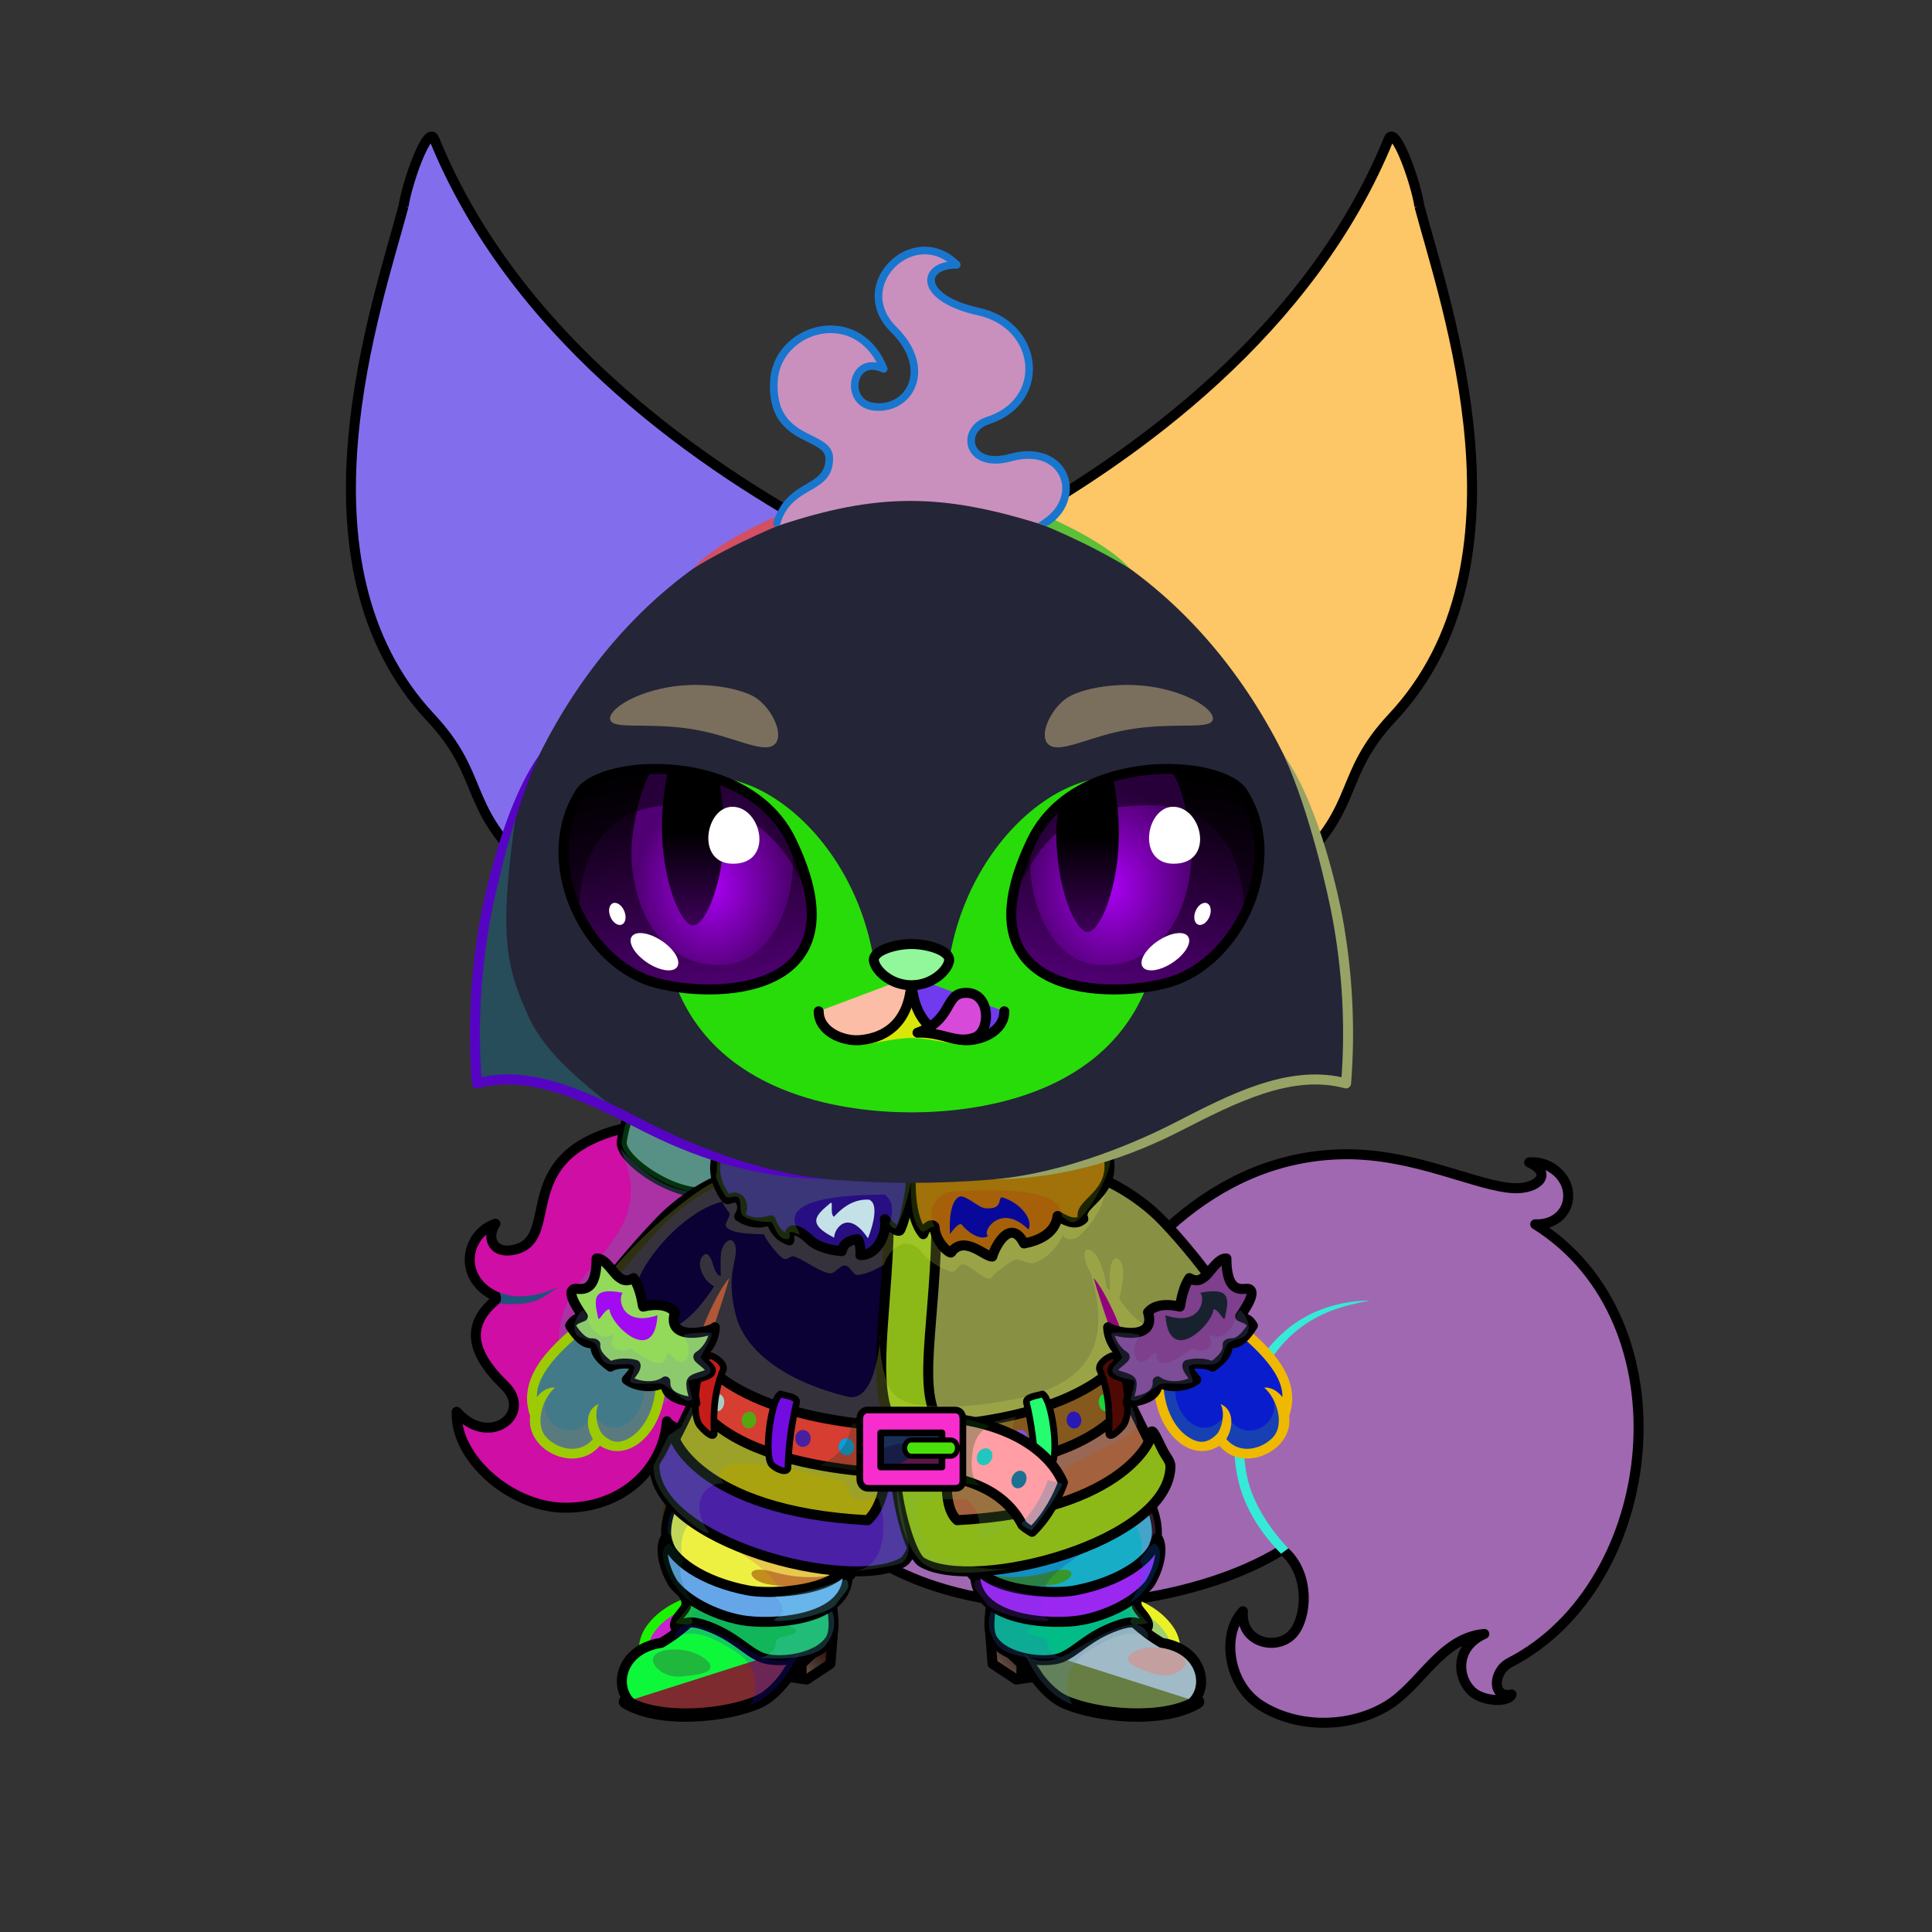 <svg xmlns="http://www.w3.org/2000/svg" xmlns:xlink="http://www.w3.org/1999/xlink" style="shape-rendering:geometricPrecision; text-rendering:geometricPrecision; image-rendering:optimizeQuality; fill-rule:evenodd; clip-rule:evenodd" version="1.1" viewBox="0 0 29000 29000" xml:space="preserve"><rect x="0" y="0" width="29000" height="29000" fill="#333333" stroke="none"/><defs><style type="text/css">.HairBack-Fox1fil2 {fill:black}
.HairBack-Fox1fil4 {fill:black;fill-opacity:0.502}
.HairBack-Fox1fil5 {fill:black;fill-opacity:0.302}
.HairBack-Fox1fil1 {fill:url(#HairBack-Fox1id195)}
.HairBack-Fox1str0 {stroke:black;stroke-width:150;stroke-linecap:round;stroke-linejoin:round}
.HairBack-Fox1fil3 {fill:url(#HairBack-Fox1id177)}
.Tail-Fox11fil19 {fill:url(#Tail-Fox11id31)}
.Tail-Fox11fil8 {fill:black;fill-opacity:0.2}
.Tail-Fox11fil18 {fill:black;fill-rule:nonzero}
.Tail-Fox11fil0 {fill:none}
.Tail-Fox11str0 {stroke:black;stroke-width:150;stroke-linecap:round;stroke-linejoin:round}
.RightFoot-Fox2fil22 {fill:url(#RightFoot-Fox2id162)}
.RightFoot-Fox2fil8 {fill:black;fill-opacity:0.2}
.RightFoot-Fox2fil0 {fill:none}
.RightFoot-Fox2fil18 {fill:black;fill-rule:nonzero}
.RightLeg-Fox2fil23 {fill:url(#RightLeg-Fox2id41)}
.RightLeg-Fox2fil25 {fill:#ffffff}
.RightLeg-Fox2fil18 {fill:black;fill-rule:nonzero}
.RightLeg-Fox2fil8 {fill:black;fill-opacity:0.2}
.LeftFoot-Fox2fil31 {fill:url(#LeftFoot-Fox2id165)}
.LeftFoot-Fox2fil8 {fill:black;fill-opacity:0.2}
.LeftFoot-Fox2fil0 {fill:none}
.LeftFoot-Fox2fil18 {fill:black;fill-rule:nonzero}
.LeftLeg-Fox2fil32 {fill:url(#LeftLeg-Fox2id44)}
.LeftLeg-Fox2fil25 {fill:#ffffff}
.LeftLeg-Fox2fil18 {fill:black;fill-rule:nonzero}
.LeftLeg-Fox2fil8 {fill:black;fill-opacity:0.2}
.RightPaw-Fox4fil43 {fill:url(#RightPaw-Fox4id111)}
.RightPaw-Fox4fil8 {fill:black;fill-opacity:0.2}
.RightPaw-Fox4fil18 {fill:black;fill-rule:nonzero}
.LeftPaw-Fox4fil52 {fill:url(#LeftPaw-Fox4id104)}
.LeftPaw-Fox4fil8 {fill:black;fill-opacity:0.2}
.LeftPaw-Fox4fil18 {fill:black;fill-rule:nonzero}
.Body-Fox3fil53 {fill:url(#Body-Fox3id192)}
.Body-Fox3fil8 {fill:black;fill-opacity:0.2}
.Body-Fox3fil18 {fill:black;fill-rule:nonzero}
.Body-Fox3fil57 {fill:black;fill-opacity:0.102}
.Body-Fox3fil58 {fill:url(#Body-Fox3id49)}
.Ears-Fox4fil83 {fill:url(#Ears-Fox4id185)}
.Ears-Fox4fil8 {fill:black;fill-opacity:0.2}
.Ears-Fox4fil84 {fill:url(#Ears-Fox4id40)}
.Ears-Fox4fil85 {fill:url(#Ears-Fox4id161)}
.Ears-Fox4fil86 {fill:url(#Ears-Fox4id184)}
.Ears-Fox4fil87 {fill:url(#Ears-Fox4id98)}
.Ears-Fox4fil88 {fill:url(#Ears-Fox4id154)}
.Ears-Fox4fil0 {fill:none}
.Ears-Fox4str1 {stroke:black;stroke-width:150}
.Head-Fox6fil139 {fill:url(#Head-Fox6id94)}
.Head-Fox6fil8 {fill:black;fill-opacity:0.2}
.Head-Fox6fil18 {fill:black;fill-rule:nonzero}
.Head-Fox6fil140 {fill:url(#Head-Fox6id179)}
.Mouth-Fox7fil2 {fill:black}
.Mouth-Fox7fil0 {fill:none}
.Mouth-Fox7str0 {stroke:black;stroke-width:150;stroke-linecap:round;stroke-linejoin:round}
.Mouth-Fox7fil143 {fill:#FF9999}
.Eyes-Fox5fil150 {fill:#998b73}
.Eyes-Fox5fil8 {fill:black;fill-opacity:0.2}
.Eyes-Fox5fil178 {fill:url(#Eyes-Fox5id190)}
.Eyes-Fox5fil179 {fill:url(#Eyes-Fox5id205)}
.Eyes-Fox5fil180 {fill:url(#Eyes-Fox5id158)}
.Eyes-Fox5fil4 {fill:black;fill-opacity:0.502}
.Eyes-Fox5fil142 {fill:white}
.Eyes-Fox5fil181 {fill:url(#Eyes-Fox5id13)}
.Eyes-Fox5fil182 {fill:url(#Eyes-Fox5id204)}
.Eyes-Fox5fil183 {fill:url(#Eyes-Fox5id109)}
.Eyes-Fox5fil0 {fill:none}
.Eyes-Fox5str1 {stroke:black;stroke-width:150}
.Moustache-Fox0fil0 {fill:none}
.Nose-Fox0fil215 {fill:url(#Nose-Fox0id189)}
.Nose-Fox0str0 {stroke:black;stroke-width:150;stroke-linecap:round;stroke-linejoin:round}
.Hair-Fox6fil224 {fill:url(#Hair-Fox6id181)}
.Hair-Fox6fil18 {fill:black;fill-rule:nonzero}
.NecklaceNeoSanta-Mediumfil150 {fill:url(#NecklaceNeoSanta-Mediumid79)}
.NecklaceNeoSanta-Mediumfil151 {fill:black;fill-rule:nonzero;fill-opacity:0.2}
.NecklaceNeoSanta-Mediumfil152 {fill:black;fill-opacity:0.251}
.NecklaceNeoSanta-Mediumfil153 {fill:black}
.NecklaceNeoSanta-Mediumfil114 {fill:black;fill-opacity:0.2}
.NecklaceNeoSanta-Mediumfil155 {fill:#9C877B;fill-opacity:0.502}
.NecklaceNeoSanta-Mediumfil157 {fill:url(#NecklaceNeoSanta-Mediumid45)}
.NecklaceNeoSanta-Mediumfil112 {fill:#003333;fill-opacity:0.8}
.NecklaceNeoSanta-Mediumfil163 {fill:url(#NecklaceNeoSanta-Mediumid40)}
.NecklaceNeoSanta-Mediumfil164 {fill:url(#NecklaceNeoSanta-Mediumid68)}
.NecklaceNeoSanta-Mediumfil72 {fill:black;fill-rule:nonzero}
.NecklaceNeoSanta-Mediumfil169 {fill:black}
.NecklaceNeoSanta-Mediumfil170 {fill:black;fill-opacity:0.302}
.NecklaceNeoSanta-Mediumfil175 {fill:url(#NecklaceNeoSanta-Mediumid4)}
.NecklaceNeoSanta-Mediumfil176 {fill:white;fill-opacity:0.2}
.NecklaceNeoSanta-Mediumfil178 {fill:url(#NecklaceNeoSanta-Mediumid95)}
.NecklaceNeoSanta-Mediumfil179 {fill:url(#NecklaceNeoSanta-Mediumid208)}
.NecklaceNeoSanta-Mediumfil180 {fill:url(#NecklaceNeoSanta-Mediumid72)}
.NecklaceNeoSanta-Mediumfil181 {fill:#380000;fill-opacity:0.349}
.NecklaceNeoSanta-Mediumfil182 {fill:url(#NecklaceNeoSanta-Mediumid110)}
.NecklaceNeoSanta-Mediumfil139 {fill:#15202B;fill-opacity:0.4}
.NecklaceNeoSanta-Mediumfil183 {fill:white;fill-opacity:0.702}
.NecklaceNeoSanta-Mediumfil185 {fill:#000066;fill-opacity:0.2}
.NecklaceNeoSanta-Mediumfil186 {fill:url(#NecklaceNeoSanta-Mediumid24)}
.NecklaceNeoSanta-Mediumfil188 {fill:url(#NecklaceNeoSanta-Mediumid34)}
.NecklaceNeoSanta-Mediumfil191 {fill:url(#NecklaceNeoSanta-Mediumid23)}
.NecklaceNeoSanta-Mediumfil192 {fill:url(#NecklaceNeoSanta-Mediumid22)}
.NecklaceNeoSanta-Mediumfil149 {fill:url(#NecklaceNeoSanta-Mediumid93)}
.NecklaceNeoSanta-Mediumstr2 {stroke:black;stroke-width:150;stroke-linecap:round;stroke-linejoin:round;stroke-miterlimit:22.926}
.NecklaceNeoSanta-Mediumfil15 {fill:none}
.NecklaceNeoSanta-Mediumstr4 {stroke:black;stroke-width:200;stroke-linecap:round;stroke-linejoin:round;stroke-miterlimit:22.926}
.NecklaceNeoSanta-Mediumfil154 {fill:url(#NecklaceNeoSanta-Mediumid71)}
.NecklaceNeoSanta-Mediumfil156 {fill:url(#NecklaceNeoSanta-Mediumid108)}
.NecklaceNeoSanta-Mediumfil158 {fill:url(#NecklaceNeoSanta-Mediumid65)}
.NecklaceNeoSanta-Mediumfil159 {fill:url(#NecklaceNeoSanta-Mediumid51)}
.NecklaceNeoSanta-Mediumstr6 {stroke:black;stroke-width:150;stroke-linecap:round;stroke-linejoin:round;stroke-miterlimit:22.926}
.NecklaceNeoSanta-Mediumfil160 {fill:url(#NecklaceNeoSanta-Mediumid20)}
.NecklaceNeoSanta-Mediumfil161 {fill:url(#NecklaceNeoSanta-Mediumid41)}
.NecklaceNeoSanta-Mediumfil162 {fill:url(#NecklaceNeoSanta-Mediumid16)}
.NecklaceNeoSanta-Mediumfil165 {fill:url(#NecklaceNeoSanta-Mediumid47)}
.NecklaceNeoSanta-Mediumfil121 {fill:url(#NecklaceNeoSanta-Mediumid53)}
.NecklaceNeoSanta-Mediumfil166 {fill:url(#NecklaceNeoSanta-Mediumid64)}
.NecklaceNeoSanta-Mediumfil123 {fill:url(#NecklaceNeoSanta-Mediumid37)}
.NecklaceNeoSanta-Mediumfil167 {fill:url(#NecklaceNeoSanta-Mediumid6)}
.NecklaceNeoSanta-Mediumfil168 {fill:url(#NecklaceNeoSanta-Mediumid3)}
.NecklaceNeoSanta-Mediumfil171 {fill:url(#NecklaceNeoSanta-Mediumid194)}
.NecklaceNeoSanta-Mediumstr1 {stroke:black;stroke-width:100;stroke-linecap:round;stroke-linejoin:round;stroke-miterlimit:22.926}
.NecklaceNeoSanta-Mediumfil172 {fill:url(#NecklaceNeoSanta-Mediumid195)}
.NecklaceNeoSanta-Mediumfil173 {fill:url(#NecklaceNeoSanta-Mediumid127)}
.NecklaceNeoSanta-Mediumfil174 {fill:url(#NecklaceNeoSanta-Mediumid159)}
.NecklaceNeoSanta-Mediumfil177 {fill:url(#NecklaceNeoSanta-Mediumid7)}
.NecklaceNeoSanta-Mediumstr5 {stroke:black;stroke-width:75;stroke-linecap:round;stroke-linejoin:round;stroke-miterlimit:22.926}
.NecklaceNeoSanta-Mediumfil184 {fill:url(#NecklaceNeoSanta-Mediumid5)}
.NecklaceNeoSanta-Mediumfil187 {fill:url(#NecklaceNeoSanta-Mediumid8)}
.NecklaceNeoSanta-Mediumfil189 {fill:url(#NecklaceNeoSanta-Mediumid112)}
.NecklaceNeoSanta-Mediumfil190 {fill:url(#NecklaceNeoSanta-Mediumid12)}
</style><linearGradient gradientUnits="userSpaceOnUse" id="HairBack-Fox1id195" x1="7034.89" x2="11158" xlink:href="#HairBack-Fox1id51" y1="21172.9" y2="18362.2">
  </linearGradient><linearGradient gradientUnits="userSpaceOnUse" id="HairBack-Fox1id177" x1="9520.17" x2="11074.8" xlink:href="#HairBack-Fox1id8" y1="16563" y2="17528.8">
  </linearGradient><linearGradient gradientUnits="userSpaceOnUse" id="Tail-Fox11id31" x1="13135.4" x2="23206.7" y1="18976.7" y2="24208.6">
   <stop offset="0" style="stop-opacity:1; stop-color:#d9d9cc"/>
   <stop offset="0.329" style="stop-opacity:1; stop-color:#fffffc"/>
   <stop offset="0.631" style="stop-opacity:1; stop-color:#f2f2e4"/>
   <stop offset="1" style="stop-opacity:1; stop-color:#fffffd"/>
  </linearGradient><linearGradient gradientUnits="userSpaceOnUse" id="RightFoot-Fox2id162" x1="16304.9" x2="16304.9" xlink:href="#RightFoot-Fox2id71" y1="23252.2" y2="25473.4">
  </linearGradient><linearGradient gradientUnits="objectBoundingBox" id="RightLeg-Fox2id41" x1="23.32%" x2="76.68%" y1="93.65%" y2="6.35%">
   <stop offset="0" style="stop-opacity:1; stop-color:#ffffff"/>
   <stop offset="0.2" style="stop-opacity:1; stop-color:#ffffff"/>
   <stop offset="1" style="stop-opacity:1; stop-color:#fffffc"/>
  </linearGradient><linearGradient gradientUnits="userSpaceOnUse" id="LeftFoot-Fox2id165" x1="11002.8" x2="11002.8" xlink:href="#LeftFoot-Fox2id71" y1="23252.1" y2="25473.4">
  </linearGradient><linearGradient gradientUnits="objectBoundingBox" id="LeftLeg-Fox2id44" x1="76.68%" x2="23.32%" xlink:href="#LeftLeg-Fox2id41" y1="93.65%" y2="6.35%">
  </linearGradient><linearGradient gradientUnits="userSpaceOnUse" id="RightPaw-Fox4id111" x1="18798.1" x2="17653" xlink:href="#RightPaw-Fox4id92" y1="21585.5" y2="19323.4">
  </linearGradient><linearGradient gradientUnits="userSpaceOnUse" id="LeftPaw-Fox4id104" x1="8509.52" x2="9654.68" xlink:href="#LeftPaw-Fox4id92" y1="21585.5" y2="19323.4">
  </linearGradient><linearGradient gradientUnits="objectBoundingBox" id="Body-Fox3id192" x1="50%" x2="50%" y1="0%" y2="100%">
   <stop offset="0" style="stop-opacity:1; stop-color:#d9d9cc"/>
   <stop offset="0.102" style="stop-opacity:1; stop-color:#d9d9cc"/>
   <stop offset="0.522" style="stop-opacity:1; stop-color:#fffffc"/>
   <stop offset="1" style="stop-opacity:1; stop-color:#ffffff"/>
  </linearGradient><linearGradient gradientUnits="objectBoundingBox" id="Body-Fox3id49" x1="50%" x2="50%" y1="0%" y2="100%">
   <stop offset="0" style="stop-opacity:1; stop-color:#f2f2e4"/>
   <stop offset="0.122" style="stop-opacity:1; stop-color:#f2f2e4"/>
   <stop offset="0.51" style="stop-opacity:1; stop-color:#fffffd"/>
   <stop offset="1" style="stop-opacity:1; stop-color:#fffffd"/>
  </linearGradient><linearGradient gradientUnits="userSpaceOnUse" id="Ears-Fox4id185" x1="9870.53" x2="7666.51" xlink:href="#Ears-Fox4id147" y1="11097.1" y2="3890.96">
  </linearGradient><linearGradient gradientUnits="userSpaceOnUse" id="Ears-Fox4id40" x1="11103.7" x2="7288.7" xlink:href="#Ears-Fox4id20" y1="9656.99" y2="2888.39">
  </linearGradient><linearGradient gradientUnits="userSpaceOnUse" id="Ears-Fox4id161" x1="8933.26" x2="6299.82" xlink:href="#Ears-Fox4id154" y1="9712.44" y2="2982.52">
  </linearGradient><linearGradient gradientUnits="userSpaceOnUse" id="Ears-Fox4id184" x1="19697.3" x2="17493.3" xlink:href="#Ears-Fox4id147" y1="11097.1" y2="3890.97">
  </linearGradient><linearGradient gradientUnits="userSpaceOnUse" id="Ears-Fox4id98" x1="16260.1" x2="20075.1" xlink:href="#Ears-Fox4id20" y1="9656.99" y2="2888.39">
  </linearGradient><linearGradient gradientUnits="objectBoundingBox" id="Head-Fox6id94" x1="50%" x2="50%" y1="100%" y2="0%">
   <stop offset="0" style="stop-opacity:1; stop-color:#d9d9cc"/>
   <stop offset="0.4" style="stop-opacity:1; stop-color:#fffffc"/>
   <stop offset="1" style="stop-opacity:1; stop-color:#ffffff"/>
  </linearGradient><linearGradient gradientUnits="userSpaceOnUse" id="Head-Fox6id179" x1="13681.9" x2="13681.9" y1="16697.1" y2="11666.9">
   <stop offset="0" style="stop-opacity:1; stop-color:#fffffc"/>
   <stop offset="0.659" style="stop-opacity:1; stop-color:#ffffff"/>
   <stop offset="1" style="stop-opacity:1; stop-color:#ffffff"/>
  </linearGradient><linearGradient gradientUnits="userSpaceOnUse" id="Eyes-Fox5id190" x1="10645.4" x2="9996.92" xlink:href="#Eyes-Fox5id11" y1="14973.4" y2="11421">
  </linearGradient><radialGradient cx="10689.1" cy="13309.4" fx="10689.1" fy="13309.4" gradientTransform="matrix(0.823 -0 -0 1 1892 0)" gradientUnits="userSpaceOnUse" id="Eyes-Fox5id205" r="1394.17" xlink:href="#Eyes-Fox5id201">
  </radialGradient><linearGradient gradientUnits="userSpaceOnUse" id="Eyes-Fox5id158" x1="10405.5" x2="10405.5" xlink:href="#Eyes-Fox5id3" y1="11534.6" y2="13891.9">
  </linearGradient><linearGradient gradientUnits="userSpaceOnUse" id="Eyes-Fox5id13" x1="16739.6" x2="17345.8" xlink:href="#Eyes-Fox5id11" y1="14857.6" y2="11536.9">
  </linearGradient><radialGradient cx="16674.8" cy="13309.4" fx="16674.8" fy="13309.4" gradientTransform="matrix(-0.823 -0 -0 1 30397 0)" gradientUnits="userSpaceOnUse" id="Eyes-Fox5id204" r="1472.58" xlink:href="#Eyes-Fox5id201">
  </radialGradient><linearGradient gradientUnits="userSpaceOnUse" id="Eyes-Fox5id109" x1="16324.9" x2="16324.9" xlink:href="#Eyes-Fox5id3" y1="11632.5" y2="13989.8">
  </linearGradient><linearGradient gradientUnits="userSpaceOnUse" id="Nose-Fox0id189" x1="13681.9" x2="13681.9" y1="14170" y2="14789.2">
   <stop offset="0" style="stop-opacity:1; stop-color:#FFCCCC"/>
   <stop offset="1" style="stop-opacity:1; stop-color:#453F2C"/>
  </linearGradient><linearGradient gradientUnits="userSpaceOnUse" id="Hair-Fox6id181" x1="13596.3" x2="13996.9" xlink:href="#Hair-Fox6id51" y1="7903.49" y2="3751.37">
  </linearGradient><linearGradient gradientUnits="userSpaceOnUse" id="NecklaceNeoSanta-Mediumid79" x1="12015.78" x2="9809.97" xlink:href="#NecklaceNeoSanta-Mediumid42" y1="23944.34" y2="25478.25">
  </linearGradient><linearGradient gradientUnits="userSpaceOnUse" id="NecklaceNeoSanta-Mediumid45" x1="15347.2" x2="17554.73" xlink:href="#NecklaceNeoSanta-Mediumid42" y1="23944.88" y2="25477.7">
  </linearGradient><linearGradient gradientUnits="userSpaceOnUse" id="NecklaceNeoSanta-Mediumid40" x1="17441.03" x2="14683.58" y1="21507.6" y2="18063.49">
   <stop offset="0" style="stop-opacity:1; stop-color:#00AF92"/>
   <stop offset="0.439" style="stop-opacity:1; stop-color:#00AF92"/>
   <stop offset="1" style="stop-opacity:1; stop-color:#00E599"/>
  </linearGradient><linearGradient gradientUnits="userSpaceOnUse" id="NecklaceNeoSanta-Mediumid68" x1="10043.52" x2="12550.81" xlink:href="#NecklaceNeoSanta-Mediumid67" y1="21582.59" y2="17988.5">
  </linearGradient><linearGradient gradientUnits="userSpaceOnUse" id="NecklaceNeoSanta-Mediumid4" x1="13058.85" x2="15957.05" y1="22227.69" y2="22023.8">
   <stop offset="0" style="stop-opacity:1; stop-color:#030303"/>
   <stop offset="0.471" style="stop-opacity:1; stop-color:#2D2824"/>
   <stop offset="1" style="stop-opacity:1; stop-color:#786655"/>
  </linearGradient><linearGradient gradientUnits="userSpaceOnUse" id="NecklaceNeoSanta-Mediumid95" x1="14096.59" x2="13262.16" xlink:href="#NecklaceNeoSanta-Mediumid35" y1="22247.63" y2="21257.6">
  </linearGradient><linearGradient gradientUnits="userSpaceOnUse" id="NecklaceNeoSanta-Mediumid208" x1="14075.44" x2="13781.48" xlink:href="#NecklaceNeoSanta-Mediumid38" y1="21706.03" y2="21205.99">
  </linearGradient><linearGradient gradientUnits="userSpaceOnUse" id="NecklaceNeoSanta-Mediumid72" x1="14105.91" x2="13146.2" xlink:href="#NecklaceNeoSanta-Mediumid38" y1="21866.19" y2="21634.83">
  </linearGradient><linearGradient gradientUnits="userSpaceOnUse" id="NecklaceNeoSanta-Mediumid110" x1="13581.35" x2="14369.32" xlink:href="#NecklaceNeoSanta-Mediumid77" y1="21723.06" y2="21749.52">
  </linearGradient><linearGradient gradientUnits="userSpaceOnUse" id="NecklaceNeoSanta-Mediumid24" x1="17940.47" x2="17707.46" xlink:href="#NecklaceNeoSanta-Mediumid1" y1="19723.03" y2="19506.09">
  </linearGradient><linearGradient gradientUnits="userSpaceOnUse" id="NecklaceNeoSanta-Mediumid34" x1="9423.41" x2="9656.42" xlink:href="#NecklaceNeoSanta-Mediumid1" y1="19723.03" y2="19506.09">
  </linearGradient><linearGradient gradientUnits="userSpaceOnUse" id="NecklaceNeoSanta-Mediumid23" x1="14822.42" x2="14773.46" xlink:href="#NecklaceNeoSanta-Mediumid1" y1="18302.62" y2="18636.66">
  </linearGradient><linearGradient gradientUnits="userSpaceOnUse" id="NecklaceNeoSanta-Mediumid22" x1="12676.77" x2="12618.16" xlink:href="#NecklaceNeoSanta-Mediumid1" y1="18332.47" y2="18642.38">
  </linearGradient><linearGradient gradientUnits="userSpaceOnUse" id="NecklaceNeoSanta-Mediumid93" x1="12396.69" x2="11923.83" xlink:href="#NecklaceNeoSanta-Mediumid42" y1="24636.24" y2="25126.03">
  </linearGradient><linearGradient gradientUnits="userSpaceOnUse" id="NecklaceNeoSanta-Mediumid71" x1="12041.53" x2="10601.66" xlink:href="#NecklaceNeoSanta-Mediumid61" y1="23838.43" y2="24797.79">
  </linearGradient><linearGradient gradientUnits="userSpaceOnUse" id="NecklaceNeoSanta-Mediumid108" x1="15440.18" x2="14966.95" xlink:href="#NecklaceNeoSanta-Mediumid42" y1="24656.71" y2="25105.56">
  </linearGradient><linearGradient gradientUnits="userSpaceOnUse" id="NecklaceNeoSanta-Mediumid65" x1="15322.17" x2="16762.31" xlink:href="#NecklaceNeoSanta-Mediumid61" y1="23838.46" y2="24797.76">
  </linearGradient><linearGradient gradientUnits="userSpaceOnUse" id="NecklaceNeoSanta-Mediumid51" x1="13921.05" x2="17126.64" y1="21972.64" y2="23496.64">
   <stop offset="0" style="stop-opacity:1; stop-color:#006B59"/>
   <stop offset="0.569" style="stop-opacity:1; stop-color:#00AF92"/>
   <stop offset="1" style="stop-opacity:1; stop-color:#00D4A6"/>
  </linearGradient><linearGradient gradientUnits="userSpaceOnUse" id="NecklaceNeoSanta-Mediumid20" x1="16401.97" x2="15654.18" xlink:href="#NecklaceNeoSanta-Mediumid12" y1="22986.78" y2="24599.68">
  </linearGradient><linearGradient gradientUnits="userSpaceOnUse" id="NecklaceNeoSanta-Mediumid41" x1="11236.68" x2="12443.31" y1="21273.53" y2="24195.75">
   <stop offset="0" style="stop-opacity:1; stop-color:#006B59"/>
   <stop offset="0.361" style="stop-opacity:1; stop-color:#00AF92"/>
   <stop offset="1" style="stop-opacity:1; stop-color:#00D4A6"/>
  </linearGradient><linearGradient gradientUnits="userSpaceOnUse" id="NecklaceNeoSanta-Mediumid16" x1="10961.87" x2="11709.66" xlink:href="#NecklaceNeoSanta-Mediumid12" y1="22986.78" y2="24599.68">
  </linearGradient><linearGradient gradientUnits="userSpaceOnUse" id="NecklaceNeoSanta-Mediumid47" x1="10808.65" x2="12822.89" y1="21208.01" y2="23122.9">
   <stop offset="0" style="stop-opacity:1; stop-color:#006E5C"/>
   <stop offset="0.471" style="stop-opacity:1; stop-color:#00AF92"/>
   <stop offset="1" style="stop-opacity:1; stop-color:#00E599"/>
  </linearGradient><linearGradient gradientUnits="objectBoundingBox" id="NecklaceNeoSanta-Mediumid53" x1="15.439%" x2="84.561%" xlink:href="#NecklaceNeoSanta-Mediumid47" y1="13.868%" y2="86.132%">
  </linearGradient><linearGradient gradientUnits="userSpaceOnUse" id="NecklaceNeoSanta-Mediumid64" x1="13717.76" x2="10046.21" xlink:href="#NecklaceNeoSanta-Mediumid54" y1="23012.1" y2="22060.46">
  </linearGradient><linearGradient gradientUnits="objectBoundingBox" id="NecklaceNeoSanta-Mediumid37" x1="78.93%" x2="21.07%" y1="9.219%" y2="90.781%">
   <stop offset="0" style="stop-opacity:1; stop-color:#C1D0F7"/>
   <stop offset="0.471" style="stop-opacity:1; stop-color:#E9ECF5"/>
   <stop offset="1" style="stop-opacity:1; stop-color:white"/>
  </linearGradient><linearGradient gradientUnits="userSpaceOnUse" id="NecklaceNeoSanta-Mediumid6" x1="10347.1" x2="13668.8" xlink:href="#NecklaceNeoSanta-Mediumid3" y1="21388.03" y2="20993.22">
  </linearGradient><linearGradient gradientUnits="userSpaceOnUse" id="NecklaceNeoSanta-Mediumid194" x1="15736.24" x2="15524.47" xlink:href="#NecklaceNeoSanta-Mediumid47" y1="21160.21" y2="21831.57">
  </linearGradient><linearGradient gradientUnits="userSpaceOnUse" id="NecklaceNeoSanta-Mediumid195" x1="16831.78" x2="16623.71" xlink:href="#NecklaceNeoSanta-Mediumid47" y1="20588.64" y2="21280.76">
  </linearGradient><linearGradient gradientUnits="userSpaceOnUse" id="NecklaceNeoSanta-Mediumid127" x1="10532.1" x2="10740.17" xlink:href="#NecklaceNeoSanta-Mediumid47" y1="20588.64" y2="21280.76">
  </linearGradient><linearGradient gradientUnits="userSpaceOnUse" id="NecklaceNeoSanta-Mediumid159" x1="11627.64" x2="11839.41" xlink:href="#NecklaceNeoSanta-Mediumid47" y1="21160.21" y2="21831.57">
  </linearGradient><linearGradient gradientUnits="userSpaceOnUse" id="NecklaceNeoSanta-Mediumid7" x1="14264.74" x2="13059.76" y1="21710.68" y2="21745.88">
   <stop offset="0" style="stop-opacity:1; stop-color:#030303"/>
   <stop offset="0.51" style="stop-opacity:1; stop-color:#73665B"/>
   <stop offset="1" style="stop-opacity:1; stop-color:#030303"/>
  </linearGradient><linearGradient gradientUnits="userSpaceOnUse" id="NecklaceNeoSanta-Mediumid5" x1="16822.6" x2="18616.99" y1="19362.97" y2="20587.1">
   <stop offset="0" style="stop-opacity:1; stop-color:#CED9F6"/>
   <stop offset="0.29" style="stop-opacity:1; stop-color:#E4E9F5"/>
   <stop offset="0.69" style="stop-opacity:1; stop-color:#E9ECF5"/>
   <stop offset="1" style="stop-opacity:1; stop-color:#C1D0F7"/>
  </linearGradient><linearGradient gradientUnits="userSpaceOnUse" id="NecklaceNeoSanta-Mediumid8" x1="8746.89" x2="10541.28" xlink:href="#NecklaceNeoSanta-Mediumid5" y1="19362.97" y2="20587.1">
  </linearGradient><linearGradient gradientUnits="userSpaceOnUse" id="NecklaceNeoSanta-Mediumid112" x1="11272.07" x2="13153.34" xlink:href="#NecklaceNeoSanta-Mediumid12" y1="17276.73" y2="18651.54">
  </linearGradient><linearGradient gradientUnits="userSpaceOnUse" id="HairBack-Fox1id51" x1="16449.3" x2="13952.3" y1="14690.1" y2="16381.9">
   <stop offset="0" style="stop-opacity:1; stop-color:#fffffd"/>
   <stop offset="0.29" style="stop-opacity:1; stop-color:#fffffd"/>
   <stop offset="1" style="stop-opacity:1; stop-color:#e6e6cc"/>
  </linearGradient><linearGradient gradientUnits="userSpaceOnUse" id="HairBack-Fox1id8" x1="12452.1" x2="14911.7" y1="6166.63" y2="6166.63">
   <stop offset="0" style="stop-opacity:1; stop-color:#3e0059"/>
   <stop offset="0.678" style="stop-opacity:1; stop-color:#a900f2"/>
   <stop offset="1" style="stop-opacity:1; stop-color:#500073"/>
  </linearGradient><linearGradient gradientUnits="userSpaceOnUse" id="RightFoot-Fox2id71" x1="20567.8" x2="23404.3" y1="20889.9" y2="17430.7">
   <stop offset="0" style="stop-opacity:1; stop-color:#bfb5a3"/>
   <stop offset="1" style="stop-opacity:1; stop-color:#998b73"/>
  </linearGradient><linearGradient gradientUnits="userSpaceOnUse" id="LeftFoot-Fox2id71" x1="20567.8" x2="23404.3" y1="20889.9" y2="17430.7">
   <stop offset="0" style="stop-opacity:1; stop-color:#bfb5a3"/>
   <stop offset="1" style="stop-opacity:1; stop-color:#998b73"/>
  </linearGradient><linearGradient gradientUnits="objectBoundingBox" id="LeftLeg-Fox2id41" x1="23.32%" x2="76.68%" y1="93.65%" y2="6.35%">
   <stop offset="0" style="stop-opacity:1; stop-color:#ffffff"/>
   <stop offset="0.2" style="stop-opacity:1; stop-color:#ffffff"/>
   <stop offset="1" style="stop-opacity:1; stop-color:#fffffc"/>
  </linearGradient><linearGradient gradientUnits="userSpaceOnUse" id="RightPaw-Fox4id92" x1="18753.4" x2="17671.1" y1="21628.2" y2="19462.6">
   <stop offset="0" style="stop-opacity:1; stop-color:#bfb5a3"/>
   <stop offset="1" style="stop-opacity:1; stop-color:#d9d9cc"/>
  </linearGradient><linearGradient gradientUnits="userSpaceOnUse" id="LeftPaw-Fox4id92" x1="18753.4" x2="17671.1" y1="21628.2" y2="19462.6">
   <stop offset="0" style="stop-opacity:1; stop-color:#bfb5a3"/>
   <stop offset="1" style="stop-opacity:1; stop-color:#d9d9cc"/>
  </linearGradient><linearGradient gradientUnits="userSpaceOnUse" id="Ears-Fox4id147" x1="16499.2" x2="18917.2" y1="11608.3" y2="5428.95">
   <stop offset="0" style="stop-opacity:1; stop-color:#d9d9cc"/>
   <stop offset="1" style="stop-opacity:1; stop-color:#ffffff"/>
  </linearGradient><linearGradient gradientUnits="userSpaceOnUse" id="Ears-Fox4id20" x1="15699.4" x2="20010.9" y1="12348.7" y2="4699.23">
   <stop offset="0" style="stop-opacity:1; stop-color:#fffffc"/>
   <stop offset="0.341" style="stop-opacity:1; stop-color:#d9d9cc"/>
   <stop offset="0.741" style="stop-opacity:1; stop-color:#bfb5a3"/>
   <stop offset="1" style="stop-opacity:1; stop-color:#998b73"/>
  </linearGradient><linearGradient gradientUnits="userSpaceOnUse" id="Ears-Fox4id154" x1="21064" x2="18430.6" y1="9712.44" y2="2982.52">
   <stop offset="0" style="stop-opacity:1; stop-color:#f2f2e4"/>
   <stop offset="1" style="stop-opacity:1; stop-color:#ffffff"/>
  </linearGradient><linearGradient gradientUnits="userSpaceOnUse" id="Eyes-Fox5id11" x1="16664.8" x2="17411" y1="14898.5" y2="11291.1">
   <stop offset="0" style="stop-opacity:1; stop-color:#500073"/>
   <stop offset="1" style="stop-opacity:1; stop-color:black"/>
  </linearGradient><radialGradient cx="17048.5" cy="13240.1" fx="17048.5" fy="13240.1" gradientTransform="matrix(-1 -0 -0 0.892 34097 1434)" gradientUnits="userSpaceOnUse" id="Eyes-Fox5id201" r="1855.37">
   <stop offset="0" style="stop-opacity:1; stop-color:#a900f2"/>
   <stop offset="1" style="stop-opacity:1; stop-color:#500073"/>
  </radialGradient><linearGradient gradientUnits="userSpaceOnUse" id="Eyes-Fox5id3" x1="16867.8" x2="16867.8" y1="11330.3" y2="14359.1">
   <stop offset="0" style="stop-opacity:1; stop-color:black"/>
   <stop offset="0.4" style="stop-opacity:1; stop-color:black"/>
   <stop offset="1" style="stop-opacity:1; stop-color:#3e0059"/>
  </linearGradient><linearGradient gradientUnits="userSpaceOnUse" id="Hair-Fox6id51" x1="16449.3" x2="13952.3" y1="14690.1" y2="16381.9">
   <stop offset="0" style="stop-opacity:1; stop-color:#fffffd"/>
   <stop offset="0.29" style="stop-opacity:1; stop-color:#fffffd"/>
   <stop offset="1" style="stop-opacity:1; stop-color:#e6e6cc"/>
  </linearGradient><linearGradient gradientUnits="userSpaceOnUse" id="NecklaceNeoSanta-Mediumid42" x1="12489.83" x2="11990.59" y1="24484.19" y2="25012.82">
   <stop offset="0" style="stop-opacity:1; stop-color:#2C0406"/>
   <stop offset="0.522" style="stop-opacity:1; stop-color:#47342D"/>
   <stop offset="1" style="stop-opacity:1; stop-color:#7A6050"/>
  </linearGradient><linearGradient gradientUnits="userSpaceOnUse" id="NecklaceNeoSanta-Mediumid67" x1="9693.61" x2="12441.9" y1="21398.52" y2="17458.82">
   <stop offset="0" style="stop-opacity:1; stop-color:#00332B"/>
   <stop offset="0.333" style="stop-opacity:1; stop-color:#008C62"/>
   <stop offset="0.549" style="stop-opacity:1; stop-color:#00AF92"/>
   <stop offset="1" style="stop-opacity:1; stop-color:#00E599"/>
  </linearGradient><linearGradient gradientUnits="userSpaceOnUse" id="NecklaceNeoSanta-Mediumid35" x1="14136.46" x2="13221.8" y1="22127.51" y2="21042.3">
   <stop offset="0" style="stop-opacity:1; stop-color:#32464A"/>
   <stop offset="0.451" style="stop-opacity:1; stop-color:#75B4BF"/>
   <stop offset="0.769" style="stop-opacity:1; stop-color:#D4F6FF"/>
   <stop offset="0.871" style="stop-opacity:1; stop-color:#DFEAED"/>
   <stop offset="1" style="stop-opacity:1; stop-color:#57AEB8"/>
  </linearGradient><linearGradient gradientUnits="userSpaceOnUse" id="NecklaceNeoSanta-Mediumid38" x1="14146.68" x2="13094.68" y1="21709.39" y2="21455.78">
   <stop offset="0" style="stop-opacity:1; stop-color:#4F7980"/>
   <stop offset="0.451" style="stop-opacity:1; stop-color:#B7E3E8"/>
   <stop offset="1" style="stop-opacity:1; stop-color:white"/>
  </linearGradient><linearGradient gradientUnits="userSpaceOnUse" id="NecklaceNeoSanta-Mediumid77" x1="13571.69" x2="14435.43" y1="21552.48" y2="21581.48">
   <stop offset="0" style="stop-opacity:1; stop-color:#5A7578"/>
   <stop offset="0.302" style="stop-opacity:1; stop-color:#D9FDFF"/>
   <stop offset="0.522" style="stop-opacity:1; stop-color:#D7FDFF"/>
   <stop offset="1" style="stop-opacity:1; stop-color:#6F9DA3"/>
  </linearGradient><linearGradient gradientUnits="objectBoundingBox" id="NecklaceNeoSanta-Mediumid1" x1="0%" x2="100%" y1="50%" y2="50%">
   <stop offset="0" style="stop-opacity:1; stop-color:white"/>
   <stop offset="0.251" style="stop-opacity:1; stop-color:#FAFBFE"/>
   <stop offset="0.502" style="stop-opacity:1; stop-color:white"/>
   <stop offset="1" style="stop-opacity:1; stop-color:#F4F6FD"/>
  </linearGradient><linearGradient gradientUnits="userSpaceOnUse" id="NecklaceNeoSanta-Mediumid61" x1="15275.43" x2="16597.28" y1="23843.95" y2="24708.83">
   <stop offset="0" style="stop-opacity:1; stop-color:#2C0406"/>
   <stop offset="0.522" style="stop-opacity:1; stop-color:#594741"/>
   <stop offset="1" style="stop-opacity:1; stop-color:#785E4F"/>
  </linearGradient><linearGradient gradientUnits="userSpaceOnUse" id="NecklaceNeoSanta-Mediumid12" x1="15924.06" x2="14400.63" y1="17063" y2="18898.82">
   <stop offset="0" style="stop-opacity:1; stop-color:#C1D0F7"/>
   <stop offset="0.69" style="stop-opacity:1; stop-color:#E9ECF5"/>
   <stop offset="1" style="stop-opacity:1; stop-color:#E9ECF5"/>
  </linearGradient><linearGradient gradientUnits="userSpaceOnUse" id="NecklaceNeoSanta-Mediumid54" x1="13721.2" x2="9696.61" y1="22965.49" y2="21922.33">
   <stop offset="0" style="stop-opacity:1; stop-color:white"/>
   <stop offset="0.69" style="stop-opacity:1; stop-color:#E9ECF5"/>
   <stop offset="1" style="stop-opacity:1; stop-color:#E9ECF5"/>
  </linearGradient><linearGradient gradientUnits="userSpaceOnUse" id="NecklaceNeoSanta-Mediumid3" x1="13695.08" x2="17016.78" y1="21388.03" y2="20993.22">
   <stop offset="0" style="stop-opacity:1; stop-color:#030303"/>
   <stop offset="0.388" style="stop-opacity:1; stop-color:#2D2824"/>
   <stop offset="1" style="stop-opacity:1; stop-color:#635548"/>
  </linearGradient></defs><g id="HairBack-Fox1">
 <animateTransform additive="sum" attributeName="transform" dur="10" repeatCount="indefinite" type="translate" values="0;0 200;0;0 200;0;0 200;0;0 200;0"/>
  <path class="HairBack-Fox1fil1 HairBack-Fox1str0" d="M9040 17034c-1323,501 -609,1638 -1378,1734 -271,34 -361,-200 -225,-400 -471,166 -574,859 47,1110 -345,274 -588,663 87,1315 440,426 -227,952 -716,398 -29,696 805,1422 1599,1440 871,19 1500,-572 1557,-1297 158,232 818,132 893,-382 -561,54 -624,-250 -341,-480 407,-330 712,-978 764,-1453 124,-1143 -783,-2554 -2287,-1985z" style="fill:#ce0ea4"/>
  <path class="HairBack-Fox1fil2" d="M7499 19401c243,101 587,64 876,-84 -287,219 -402,281 -888,251 44,-35 41,-85 12,-167z" style="fill:#20537b"/>
  <path class="HairBack-Fox1fil3 HairBack-Fox1str0" d="M9333 17132c58,-366 191,-735 665,-939 511,250 755,507 1266,756 -39,434 -330,749 -499,874 -406,303 -1481,-389 -1432,-691z" style="fill:#a9bfee"/>
  <path class="HairBack-Fox1fil4" d="M9333 17132c58,-366 191,-735 665,-939 511,250 755,507 1266,756 -39,434 -330,749 -499,874 -406,303 -1481,-389 -1432,-691z" style="fill:#07641c"/>
  <path class="HairBack-Fox1fil5" d="M9305 17239c783,1632 -1533,1777 -749,3540 340,765 1629,418 1821,-134 97,-342 313,-289 465,-323 76,-768 271,-1930 -8,-2437 -762,108 -1161,-265 -1529,-646z" style="fill:#5b86a6"/>
 </g><g id="Tail-Fox11">
  <path class="Tail-Fox11fil19" d="M13378 20620c747,365 2285,459 2829,-494 648,-1133 1928,-2771 3961,-2800 1064,-15 1982,477 2548,509 360,20 611,-218 237,-386 302,-35 649,332 581,567 -43,154 -219,375 -490,361 2330,1450 1900,5410 -381,6579 -255,130 -274,544 27,479 -39,119 -376,112 -549,-40 -232,-204 -308,-669 139,-869 -652,57 -952,772 -1459,1078 -557,336 -1346,350 -1907,-13 -481,-311 -584,-1061 -257,-1406 -41,470 493,600 737,350 224,-230 290,-921 -144,-1273 -1306,819 -3827,1159 -5581,411 -1023,-437 -1733,-1068 -1863,-1800 -365,-262 1050,-1648 1572,-1253z" style="fill:#1c317e"/>
  <path class="Tail-Fox11fil8" d="M23672 24131c-279,340 -617,624 -1009,825 -255,130 -274,544 27,479 -39,119 -376,112 -549,-40 -232,-204 -308,-669 139,-869 -652,57 -952,772 -1459,1078 -557,336 -1346,350 -1907,-13 -259,-167 -572,-619 -401,-1080 32,727 1225,1115 2278,251 1046,-858 2236,-747 2199,-1850 278,522 -261,1355 -493,1528 299,131 752,-15 1175,-309z" style="fill:#8deb18"/>
  <path class="Tail-Fox11fil8" d="M19250 23262c-1306,819 -3827,1159 -5581,411 -717,-307 -1281,-708 -1598,-1173 2004,992 6612,877 6606,-177 78,300 431,746 573,939z" style="fill:#180b82"/>
  <path class="Tail-Fox11fil0 Tail-Fox11str0" d="M13378 20620c747,365 2285,459 2829,-494 648,-1133 1928,-2771 3961,-2800 1064,-15 1982,477 2548,509 360,20 611,-218 237,-386 302,-35 632,230 581,567 -30,206 -219,375 -490,361 2330,1450 1900,5410 -381,6579 -255,130 -274,544 27,479 -39,119 -416,112 -588,-40 -232,-204 -269,-669 178,-869 -652,57 -952,772 -1459,1078 -557,336 -1346,350 -1907,-13 -481,-311 -584,-1061 -257,-1406 -41,470 493,600 737,350 224,-230 290,-921 -144,-1273 -1306,819 -3827,1159 -5581,411 -1023,-437 -1733,-1068 -1863,-1800 -365,-262 1050,-1648 1572,-1253z" style="fill:#a068b0"/>
  <path class="Tail-Fox11fil18" d="M19229 23322c-294,-296 -535,-665 -636,-1073 -96,-388 -86,-808 34,-1208 276,-918 960,-1506 1935,-1520 -399,85 -1387,215 -1791,1562 -113,376 -129,775 -39,1137 92,374 357,768 608,1021l-111 81z" style="fill:#36ead8"/>
 </g><g id="RightFoot-Fox2">
  <path class="RightFoot-Fox2fil22" d="M17344 25232c-137,249 -447,331 -676,123 -79,82 -307,169 -584,76 -453,-152 -647,-627 -1039,-897 -210,-335 50,-672 -74,-810 206,-438 728,-491 1087,-467 300,20 870,160 658,684 145,50 358,135 465,193 170,92 294,217 379,350 158,246 119,748 -216,748z" style="fill:#b5d475"/>
  <path class="RightFoot-Fox2fil8" d="M17344 25232c-137,249 -447,331 -676,123 -79,82 -307,169 -584,76 -453,-152 -647,-627 -1039,-897 -173,-120 -100,-408 -65,-624 13,30 63,32 85,19 1,85 -2,160 47,261 304,621 1402,1311 1539,663 237,396 662,243 605,-148 145,250 318,57 222,-294 143,96 177,309 171,486 -20,178 -119,335 -305,335z" style="fill:#3f744a"/>
  <path class="RightFoot-Fox2fil0" d="M16657 23949c534,135 771,327 906,532 162,244 116,751 -219,751 -137,249 -447,331 -676,123 -79,82 -307,169 -584,76 -453,-152 -586,-562 -971,-844 -192,-140 -159,-401 -128,-554" style="fill:#9fd16f"/>
  <path class="RightFoot-Fox2fil18" d="M17265 25213c0,3 0,7 0,10 -56,86 -141,149 -240,169 -80,16 -166,3 -246,-45l-11 -8c45,-255 18,-572 -319,-636 159,118 182,399 156,611 -40,33 -112,65 -206,77 -84,11 -184,6 -293,-31 -253,-85 -404,-261 -562,-447 -265,-311 -583,-400 -489,-864 8,-41 -26,-86 -55,-89 -23,-2 -77,17 -85,58 -113,558 212,630 523,995 171,201 335,392 625,490 130,43 251,50 353,37 104,-13 191,-49 250,-89l3 0c111,81 247,115 383,88 136,-28 255,-114 333,-234 144,-15 246,-113 298,-251 29,-74 42,-157 42,-240 0,-135 -36,-275 -103,-376 -73,-110 -173,-216 -325,-313 -137,-86 -316,-165 -558,-231l-100 128c258,65 447,144 584,231 133,84 219,176 282,271 50,76 77,183 77,290 0,66 -10,130 -31,185 -24,64 -62,112 -114,138 13,-317 -122,-634 -445,-624 209,111 299,298 273,700z" style="fill:#eaf225"/>
 </g><g id="LeftFoot-Fox2">
  <path class="LeftFoot-Fox2fil31" d="M9963 25232c137,249 448,331 677,123 78,82 306,169 583,76 454,-152 648,-627 1039,-897 210,-335 -49,-672 75,-810 -206,-438 -729,-491 -1088,-467 -299,20 -869,160 -657,684 -145,50 -358,135 -465,193 -170,92 -294,217 -380,350 -158,246 -118,748 216,748z" style="fill:#2dac52"/>
  <path class="LeftFoot-Fox2fil8" d="M9963 25232c137,249 448,331 677,123 78,82 306,169 583,76 454,-152 648,-627 1039,-897 173,-120 101,-408 65,-624 -13,30 -63,32 -84,19 -2,85 1,160 -48,261 -303,621 -1401,1311 -1539,663 -236,396 -661,243 -605,-148 -144,250 -317,57 -221,-294 -143,96 -177,309 -171,486 19,178 118,335 304,335z" style="fill:#9a48f4"/>
  <path class="LeftFoot-Fox2fil0" d="M10650 23949c-534,135 -770,327 -906,532 -161,244 -115,751 219,751 137,249 448,331 677,123 78,82 307,169 583,76 454,-152 587,-562 972,-844 192,-140 159,-401 128,-554" style="fill:#c922cc"/>
  <path class="LeftFoot-Fox2fil18" d="M10042 25213c0,3 0,7 0,10 57,86 142,149 241,169 80,16 166,3 245,-45l12 -8c-45,-255 -19,-572 318,-636 -158,118 -181,399 -155,611 39,33 111,65 206,77 84,11 184,6 292,-31 254,-85 404,-261 562,-447 266,-311 584,-400 490,-864 -8,-41 26,-86 55,-89 22,-2 76,17 85,58 113,558 -213,630 -523,995 -172,201 -335,392 -625,490 -131,43 -252,50 -354,37 -103,-13 -190,-49 -250,-89l-3 0c-111,81 -247,115 -382,88 -137,-28 -256,-114 -333,-234 -144,-15 -246,-113 -299,-251 -28,-74 -41,-157 -41,-240 0,-135 35,-275 102,-376 73,-110 173,-216 326,-313 136,-86 316,-165 558,-231l100 128c-259,65 -447,144 -584,231 -133,84 -219,176 -282,271 -50,76 -77,183 -77,290 0,66 10,130 31,185 24,64 62,112 114,138 -13,-317 122,-634 445,-624 -209,111 -299,298 -274,700z" style="fill:#1bf400"/>
 </g><g id="RightLeg-Fox2">
  <path class="RightLeg-Fox2fil23" d="M13654 20939c701,0 2353,-56 2710,226 302,239 937,901 935,1761 -1,258 -252,770 -502,975 -224,183 -478,247 -575,10 -338,335 -711,115 -758,-169 -304,192 -490,58 -579,-180 -114,-303 -830,-395 -1231,-402l0 -2221z" style="fill:#470fa4"/>
  <path class="RightLeg-Fox2fil25" d="M16222 23911c-338,335 -711,115 -758,-169 -304,192 -490,58 -579,-180 -70,-184 -361,-290 -669,-347l13 -89c752,86 882,-139 1436,-170 609,-34 794,639 557,955z" style="fill:#81094d"/>
  <path class="RightLeg-Fox2fil18" d="M15057 24610c33,25 62,27 88,-6 25,-32 18,-79 -15,-104 -85,-66 -111,-236 -89,-338 34,-163 71,-342 -66,-579 0,-1 -1,-3 -2,-4 -100,-171 -247,-296 -460,-378 -208,-80 -506,-119 -859,-119l0 150c335,0 616,36 805,108 180,69 302,173 385,314 0,2 1,3 2,4 108,188 77,337 48,473 -32,154 43,385 163,479zm1227 -3463c175,139 478,451 693,860 144,272 248,587 247,919 -1,245 -87,464 -218,653 -154,223 -427,476 -707,613 326,-17 760,-427 830,-528 147,-211 244,-458 244,-738 2,-360 -110,-698 -263,-989 -227,-430 -547,-760 -734,-907l-92 117z" style="fill:#3d2150"/>
  <path class="RightLeg-Fox2fil8" d="M17192 23390c67,-148 106,-305 107,-464 2,-775 -541,-1451 -869,-1752 -191,187 -411,669 -270,926 596,-490 1139,823 1032,1290z" style="fill:#9c5f8d"/>
 </g><g id="LeftLeg-Fox2">
  <path class="LeftLeg-Fox2fil32" d="M13654 20939c-701,0 -2353,-56 -2710,226 -303,239 -938,901 -935,1761 1,258 251,770 501,975 225,183 478,247 576,10 338,335 710,115 758,-169 303,192 489,58 579,-180 114,-303 829,-395 1231,-402l0 -2221z" style="fill:#a63122"/>
  <path class="LeftLeg-Fox2fil25" d="M11086 23911c338,335 710,115 758,-169 303,192 489,58 579,-180 69,-184 361,-290 669,-347l-13 -89c-752,86 -882,-139 -1436,-170 -610,-34 -794,639 -557,955z" style="fill:#24a42b"/>
  <path class="LeftLeg-Fox2fil18" d="M12251 24610c-33,25 -63,27 -88,-6 -25,-32 -19,-79 14,-104 85,-66 111,-236 90,-338 -34,-163 -72,-342 65,-579 1,-1 2,-3 3,-4 100,-171 246,-296 460,-378 208,-80 506,-119 859,-119l0 150c-335,0 -616,36 -806,108 -179,69 -302,173 -384,314 -1,2 -2,3 -2,4 -109,188 -77,337 -49,473 33,154 -42,385 -162,479zm-1227 -3463c-176,139 -478,451 -694,860 -143,272 -247,587 -246,919 0,245 86,464 217,653 155,223 428,476 708,613 -326,-17 -761,-427 -831,-528 -146,-211 -243,-458 -244,-738 -1,-360 110,-698 264,-989 226,-430 547,-760 733,-907l93 117z" style="fill:#332d0f"/>
  <path class="LeftLeg-Fox2fil8" d="M10116 23390c-67,-148 -107,-305 -107,-464 -2,-775 540,-1451 869,-1752 190,187 411,669 269,926 -595,-490 -1138,823 -1031,1290z" style="fill:#016f05"/>
 </g><g id="Body-Fox3">
 <animateTransform additive="sum" attributeName="transform" dur="10" repeatCount="indefinite" type="translate" values="0;0 200;0;0 200;0;0 200;0;0 200;0"/>
  <path class="Body-Fox3fil53" d="M13654 23035c-1331,-3 -2731,-477 -2932,-1956 -143,-1051 441,-2541 1033,-3671 326,53 1001,53 1899,54 897,-1 1572,-1 1899,-54 591,1130 1176,2620 1033,3671 -202,1479 -1601,1953 -2932,1956z" style="fill:#e442f8"/>
  <path class="Body-Fox3fil8" d="M12532 22906c-908,-225 -1666,-768 -1810,-1827 -69,-505 31,-1112 218,-1732 -261,1919 185,3039 1592,3559z" style="fill:#d0da52"/>
  <path class="Body-Fox3fil18" d="M11147 22100c-343,-354 -481,-873 -499,-1011 -34,-248 -29,-518 7,-802 17,-134 156,-771 285,-941 -140,680 -199,1317 -144,1723 41,304 111,608 351,1031z" style="fill:#160768"/>
  <path class="Body-Fox3fil8" d="M14775 22906c908,-225 1667,-768 1811,-1827 69,-505 -31,-1112 -219,-1732 261,1919 -185,3039 -1592,3559z" style="fill:#2c552c"/>
  <path class="Body-Fox3fil18" d="M16160 22100c344,-354 481,-873 500,-1011 34,-248 28,-518 -8,-802 -17,-134 -155,-771 -285,-941 141,680 200,1317 145,1723 -42,304 -112,608 -352,1031z" style="fill:#76a6f3"/>
  <path class="Body-Fox3fil57" d="M13654 17895c921,-4 1675,-114 1983,-130 488,279 633,1188 129,1878 -260,-193 142,540 -887,1229 -19,-286 -288,-419 -393,-189 -128,279 -413,350 -368,1016 -882,-46 -1052,-681 -1389,-984 -105,-95 -283,-80 -254,178 -588,-322 -720,-900 -733,-1315 -5,-170 -167,-177 -246,34 -351,-454 -393,-1613 184,-1913 308,16 1052,192 1974,196z" style="fill:#687dbd"/>
  <path class="Body-Fox3fil58" d="M13654 17570c921,-4 1607,-115 1915,-130 489,278 629,1158 125,1848 -42,-225 -330,-263 -381,-559 -230,535 584,895 -369,1795 17,-315 -273,-347 -415,-558 32,666 -608,730 -570,1367 -1310,-491 -884,-1062 -1230,-1356 -24,280 -363,333 -334,590 -855,-719 -234,-1293 -465,-1828 -29,331 -333,336 -412,548 -351,-454 -305,-1555 272,-1854 308,15 942,133 1864,137z" style="fill:#ffbabb"/>
 </g><g id="RightPaw-Fox4">
 <animateTransform additive="sum" attributeName="transform" dur="10" repeatCount="indefinite" type="translate" values="0;0 200;0;0 200;0;0 200;0;0 200;0"/>
  <path class="RightPaw-Fox4fil43" d="M17391 20645c-37,796 536,1303 918,955 300,471 1048,122 959,-347 241,-634 -518,-1244 -954,-1587 -129,-155 -206,-274 -278,-399 8,163 -414,241 -546,131 -85,-70 -72,-225 132,-192 -120,-192 -325,-120 -398,-21 -89,121 -64,377 187,416 210,34 310,267 77,410 52,-110 -15,-195 -59,-219 -138,-77 -260,70 -271,161 -16,147 146,328 -21,491 52,47 227,170 254,201z" style="fill:#0a1dcc"/>
  <path class="RightPaw-Fox4fil8" d="M17391 20645c-37,796 536,1303 918,955 300,471 1048,122 959,-347 15,-41 27,-81 34,-122l0 0c-52,-54 -116,-106 -195,-155 141,440 -471,730 -702,246 -315,467 -757,67 -766,-341 -3,-175 -7,-286 -49,-362 -49,-89 -199,-181 -385,-321 17,82 14,167 -68,246 52,47 227,170 254,201z" style="fill:#4dd251"/>
  <path class="RightPaw-Fox4fil18" d="M18407 21599c103,-158 125,-439 -86,-523 72,118 25,376 -67,463 -134,127 -256,135 -418,31 -90,-58 -174,-151 -239,-271 -90,-168 -144,-386 -134,-638 1,-21 -7,-51 -23,-67 -51,-48 -201,-153 -251,-190 -33,-24 -85,-11 -108,21 -24,33 -10,73 22,96 42,31 171,138 213,169 -5,265 56,497 153,678 77,142 178,253 288,324 173,111 373,124 545,8 98,117 225,176 358,190 204,21 420,-68 557,-220 100,-112 156,-256 133,-414 223,-631 -399,-1134 -840,-1491 -102,-82 -130,-143 -201,-248 -22,-33 -232,-290 -265,-268 -34,22 -43,68 -20,101 87,129 149,222 187,282 64,98 106,165 207,248 346,280 842,694 831,1091 -51,-68 -153,-154 -273,-142 186,156 313,547 133,744 -107,116 -276,188 -434,172 -100,-10 -195,-56 -268,-146z" style="fill:#efb901"/>
 </g><g id="LeftPaw-Fox4">
 <animateTransform additive="sum" attributeName="transform" dur="10" repeatCount="indefinite" type="translate" values="0;0 200;0;0 200;0;0 200;0;0 200;0"/>
  <path class="LeftPaw-Fox4fil52" d="M9917 20645c36,796 -537,1303 -918,955 -300,471 -1048,122 -959,-347 -241,-634 518,-1244 954,-1587 129,-155 205,-274 278,-399 -9,163 413,241 546,131 84,-70 72,-225 -132,-192 119,-192 325,-120 398,-21 89,121 63,377 -187,416 -211,34 -310,267 -78,410 -51,-110 15,-195 60,-219 138,-77 260,70 270,161 17,147 -145,328 21,491 -51,47 -226,170 -253,201z" style="fill:#437a8a"/>
  <path class="LeftPaw-Fox4fil8" d="M9917 20645c36,796 -537,1303 -918,955 -300,471 -1048,122 -959,-347 -16,-41 -27,-81 -34,-122l0 0c52,-54 116,-106 194,-155 -140,440 472,730 703,246 315,467 757,67 765,-341 4,-175 8,-286 50,-362 49,-89 199,-181 385,-321 -17,82 -14,167 67,246 -51,47 -226,170 -253,201z" style="fill:#b27e5c"/>
  <path class="LeftPaw-Fox4fil18" d="M8901 21599c-104,-158 -125,-439 86,-523 -73,118 -25,376 67,463 134,127 256,135 418,31 90,-58 173,-151 238,-271 91,-168 145,-386 135,-638 -1,-21 6,-51 23,-67 51,-48 200,-153 251,-190 32,-24 84,-11 108,21 24,33 10,73 -23,96 -42,31 -170,138 -213,169 5,265 -55,497 -153,678 -76,142 -177,253 -287,324 -173,111 -373,124 -545,8 -98,117 -226,176 -358,190 -205,21 -421,-68 -557,-220 -100,-112 -156,-256 -133,-414 -223,-631 399,-1134 840,-1491 101,-82 130,-143 200,-248 23,-33 233,-290 266,-268 33,22 42,68 20,101 -87,129 -149,222 -187,282 -64,98 -106,165 -208,248 -346,280 -841,694 -830,1091 51,-68 153,-154 272,-142 -185,156 -312,547 -132,744 107,116 276,188 434,172 99,-10 195,-56 268,-146z" style="fill:#9dcb03"/>
 </g><g id="NecklaceNeoSanta-Medium">
  <g id="_1529803835792">
   <g>
       <polygon class="NecklaceNeoSanta-Mediumfil149 NecklaceNeoSanta-Mediumstr2" points="12499.65,24539.36 12465.53,24974.51 12108.56,25210.56 11820.87,25169.31 "/>
       <path class="NecklaceNeoSanta-Mediumfil150" d="M9927.12 24659.49c319.95,-186.04 572.15,-447.52 710.23,-606.83 -278.76,-162.17 -330.66,-411.54 -329.83,-410.39 523.01,707.62 2049.18,419.83 2177.36,279.96 41.91,-45.72 -48.49,502.37 -32.5,535.14 76.9,157.57 -208.78,320.38 -511.45,443.32 -289.61,636.82 -671.26,682.75 -671.26,682.75 0,0 -976.27,384.87 -1664.12,78.41 -499.82,-389.03 -277.34,-914.49 321.57,-1002.36z" style="fill:#c7c525"/>
       <path class="NecklaceNeoSanta-Mediumfil151" d="M12385.39 24371.91c30.88,-30.88 80.97,-30.88 111.85,0 30.88,30.88 30.88,80.98 0,111.85 -0.44,0.45 -154.19,154.76 -377.24,321.83 -161.24,120.78 -234.28,208.4 -286.93,271.54 -17.61,21.13 -33.28,39.92 -46.64,54.24l-6 6.7 -3.9 4.02c-45.81,50.96 -201.04,219.8 -409.99,311.29 -244.16,106.89 -597.6,191.18 -955.67,211.82 -303.72,17.5 -612.66,-10.63 -864.75,-109.13 -49.26,-19.25 -138.83,-113.43 -187.36,-256.03 -26.16,-76.84 -77.77,-234.66 54.08,-398.33 43.33,4.95 74.46,44.11 69.51,87.44 -11.79,101.48 1.97,189.74 25.96,260.22 73.38,215.64 709.37,268.88 893.91,258.25 339.33,-19.56 672.5,-98.66 901.29,-198.83 178.34,-78.08 315,-226.57 355.79,-271.93l3.73 -4.47 7.83 -8.55c14.57,-15.62 27.08,-30.62 41.1,-47.43 57.71,-69.21 137.78,-165.26 313.51,-296.89 210.55,-157.73 359.49,-307.18 359.92,-307.61z" style="fill:#9a7c4f"/>
       <path class="NecklaceNeoSanta-Mediumfil152" d="M9741.67 24754.77c522.34,-84.59 764.43,98.45 967.93,217.26 155.34,90.68 305.34,-80.08 234.1,-152.09 -477.61,-291.94 -816.63,-200.55 -838.21,-192.97l-363.82 127.8z" style="fill:#3c3734"/>
       <path class="NecklaceNeoSanta-Mediumfil15 NecklaceNeoSanta-Mediumstr2" d="M9927.12 24659.49c154.06,-89.58 292.4,-196.65 409.86,-301.37 350.38,-312.4 -30.22,-516.9 -29.46,-515.88 522.99,707.62 2206.29,451.22 2171.48,150.87 -7.14,-61.59 -42.61,431.49 -26.62,464.26 76.9,157.57 -208.78,320.38 -511.45,443.32 -289.61,636.82 -671.26,682.75 -671.26,682.75 0,0 -992.29,362.9 -1680.12,56.41 -413.33,-184.15 -341.41,-880.74 337.57,-980.36z" style="fill:#0ef83b"/>
       <polygon class="NecklaceNeoSanta-Mediumfil153" points="12108.56,25210.56 12105.04,24905.57 11840.66,25150.94 "/>
       <path class="NecklaceNeoSanta-Mediumfil15 NecklaceNeoSanta-Mediumstr4" d="M12450.64 24569.51c0,0 -164.35,133.61 -377.64,296.02 -213.3,162.42 -245.12,288.31 -306.81,355.5 -21.1,22.98 -175.06,232.16 -387.25,326.6 -475.8,211.76 -1489.5,307.94 -1991.19,-2.91" style="fill:#7d2b2e"/>
       <path class="NecklaceNeoSanta-Mediumfil154 NecklaceNeoSanta-Mediumstr2" d="M10172.88 23733.06c-22.83,91.2 50.95,132.94 97.84,222.52 79.86,152.61 3.9,190.98 -77.98,302.03 -57.98,78.64 -97.55,162.85 -15.02,205 44.27,32.61 -2.14,-211.89 422,-60.93 424.14,150.96 590.68,372.64 822.28,474.24 231.59,101.61 855.42,35.31 1042,-268.73 117.05,-190.74 -23.32,-567.17 44.75,-654.05 -41.65,-23.81 -607.34,167.41 -1196.46,98.45 -577.24,-67.58 -1088.86,-416.06 -1139.41,-318.53z" style="fill:#10b659"/>
       <path class="NecklaceNeoSanta-Mediumfil114" d="M10584.01 24145.48c0,0 -266.88,38.15 -196.85,166.91 70.02,128.76 -251.92,49.96 -251.92,49.96 0,0 302.57,-325.22 239.34,-368.31 -63.24,-43.09 209.43,151.44 209.43,151.44z" style="fill:#35da18"/>
       <path class="NecklaceNeoSanta-Mediumfil114" d="M10136.64 24597.7c183.71,-134.88 437.68,-108.89 911.88,198.95 474.21,307.85 221.16,786.8 221.16,786.8 0,0 362.75,-93.66 634.84,-606.66 272.1,-513 73.35,246.69 -636.36,-188 -417.28,-255.58 -738.29,-407.11 -933.63,-403.64 -136.86,2.43 -233.45,135.84 -197.89,212.55z" style="fill:#2b18f6"/>
       <path class="NecklaceNeoSanta-Mediumfil114" d="M11897.13 24346.38c-536.73,-68.07 154.9,72.99 37.3,157.64 -117.6,84.66 -286.49,40.6 -288.44,158.6 -1.95,118 -128.17,205.28 -223.99,213.31 -95.82,8.02 751.61,95.17 973.79,-184.64 222.18,-279.8 82.67,-534.67 82.67,-534.67l-581.33 189.76z" style="fill:#63d4f8"/>
       <path class="NecklaceNeoSanta-Mediumfil155" d="M10232.78 24764.55c238.86,28.32 425.3,160.62 432.5,251.24 7.21,90.63 -175.06,125.97 -432.5,148.69 -257.43,22.73 -432.5,-140.81 -432.5,-251.25 0,-110.44 193.64,-177.01 432.5,-148.68z" style="fill:#307940"/>
       <polygon class="NecklaceNeoSanta-Mediumfil156 NecklaceNeoSanta-Mediumstr2" points="14864.17,24539.36 14898.29,24974.51 15255.27,25210.57 15542.96,25169.32 "/>
       <path class="NecklaceNeoSanta-Mediumfil157" d="M17436.73 24659.49c-319.95,-186.04 -572.15,-447.52 -710.23,-606.84 278.76,-162.17 330.66,-411.54 329.83,-410.4 -523.01,707.64 -2049.2,419.84 -2177.39,279.97 -41.91,-45.72 48.49,502.38 32.5,535.15 -76.9,157.57 208.78,320.38 511.46,443.32 289.61,636.83 671.26,682.76 671.26,682.76 0,0 976.29,384.87 1664.15,78.41 499.82,-389.03 277.34,-914.5 -321.58,-1002.37z" style="fill:#5c2077"/>
       <path class="NecklaceNeoSanta-Mediumfil151" d="M14978.43 24371.91c-30.88,-30.88 -80.97,-30.88 -111.85,0 -30.88,30.88 -30.88,80.97 0,111.85 0.44,0.45 154.2,154.76 377.24,321.84 161.25,120.77 234.29,208.39 286.94,271.53 17.61,21.14 33.28,39.92 46.64,54.24l5.99 6.7 3.91 4.03c45.81,50.96 201.04,219.8 410,311.29 244.16,106.89 597.6,191.18 955.68,211.82 303.72,17.5 612.66,-10.63 864.75,-109.13 49.27,-19.25 138.84,-113.43 187.37,-256.04 26.16,-76.84 77.77,-234.66 -54.08,-398.32 -43.34,4.94 -74.46,44.1 -69.51,87.44 11.79,101.47 -1.97,189.74 -25.96,260.22 -73.38,215.64 -709.38,268.88 -893.92,258.25 -339.34,-19.56 -672.51,-98.67 -901.31,-198.83 -178.34,-78.08 -315,-226.57 -355.79,-271.93l-3.73 -4.47 -7.83 -8.56c-14.57,-15.62 -27.08,-30.61 -41.1,-47.42 -57.71,-69.22 -137.79,-165.27 -313.51,-296.9 -210.56,-157.73 -359.5,-307.18 -359.93,-307.61z" style="fill:#987d78"/>
       <path class="NecklaceNeoSanta-Mediumfil152" d="M17622.19 24754.77c-522.35,-84.59 -764.45,98.45 -967.95,217.26 -155.34,90.69 -305.34,-80.07 -234.1,-152.08 477.62,-291.95 816.64,-200.57 838.22,-192.98l363.83 127.8z" style="fill:#ea56dc"/>
       <path class="NecklaceNeoSanta-Mediumfil15 NecklaceNeoSanta-Mediumstr2" d="M17436.73 24659.49c-154.06,-89.58 -292.4,-196.66 -409.86,-301.37 -350.39,-312.41 30.22,-516.91 29.46,-515.89 -522.99,707.63 -2206.32,451.23 -2171.51,150.87 7.14,-61.58 42.61,431.5 26.62,464.27 -76.9,157.57 208.78,320.38 511.46,443.32 289.61,636.83 671.26,682.76 671.26,682.76 0,0 992.31,362.9 1680.15,56.42 413.33,-184.16 341.41,-880.76 -337.58,-980.38z" style="fill:#a0bac7"/>
       <polygon class="NecklaceNeoSanta-Mediumfil153" points="15255.27,25210.57 15258.78,24905.57 15523.16,25150.94 "/>
       <path class="NecklaceNeoSanta-Mediumfil15 NecklaceNeoSanta-Mediumstr4" d="M14913.18 24569.51c0,0 164.35,133.61 377.65,296.03 213.3,162.41 245.12,288.31 306.81,355.49 21.1,22.99 175.06,232.17 387.26,326.61 475.8,211.76 1489.51,307.94 1991.21,-2.91" style="fill:#667d43"/>
       <path class="NecklaceNeoSanta-Mediumfil158 NecklaceNeoSanta-Mediumstr2" d="M17190.97 23733.05c22.83,91.2 -50.95,132.94 -97.84,222.52 -79.87,152.62 -3.9,190.99 77.98,302.04 57.98,78.64 97.55,162.85 15.02,205 -44.27,32.61 2.14,-211.89 -422,-60.93 -424.15,150.96 -590.7,372.64 -822.3,474.25 -231.59,101.6 -855.42,35.31 -1042.01,-268.74 -117.06,-190.74 23.32,-567.18 -44.75,-654.06 41.65,-23.81 607.35,167.41 1196.48,98.45 577.25,-67.58 1088.87,-416.06 1139.42,-318.53z" style="fill:#02bc87"/>
       <path class="NecklaceNeoSanta-Mediumfil114" d="M16779.83 24145.48c0,0 266.89,38.14 196.86,166.9 -70.03,128.76 251.92,49.96 251.92,49.96 0,0 -302.57,-325.22 -239.34,-368.31 63.24,-43.09 -209.44,151.45 -209.44,151.45z" style="fill:#5ebd64"/>
       <path class="NecklaceNeoSanta-Mediumfil114" d="M17227.21 24597.69c-183.71,-134.87 -437.69,-108.89 -911.9,198.96 -474.2,307.85 -221.15,786.8 -221.15,786.8 0,0 -362.76,-93.65 -634.85,-606.65 -272.1,-513.01 -73.35,246.69 636.37,-188 417.28,-255.6 738.3,-407.13 933.64,-403.66 136.86,2.44 233.45,135.85 197.89,212.55z" style="fill:#5792b8"/>
       <path class="NecklaceNeoSanta-Mediumfil114" d="M15466.7 24346.37c536.74,-68.06 -154.91,73 -37.3,157.65 117.6,84.66 286.49,40.59 288.44,158.6 1.95,118 128.17,205.28 223.99,213.31 95.83,8.03 -751.62,95.17 -973.8,-184.64 -222.18,-279.8 -82.67,-534.68 -82.67,-534.68l581.34 189.76z" style="fill:#3966ca"/>
       <path class="NecklaceNeoSanta-Mediumfil155" d="M17410.82 24733.38c-236.04,-35.12 -450.44,61.59 -477.7,148.32 -27.26,86.72 142.52,161.88 388.38,241.52 245.86,79.65 456.1,-49.86 477.7,-148.32 21.61,-98.46 -152.34,-206.39 -388.38,-241.52z" style="fill:#e88378"/>
       <path class="NecklaceNeoSanta-Mediumfil159 NecklaceNeoSanta-Mediumstr6" d="M13681.92 23332.43c178.61,0 425.53,13.12 646,73.95 173.92,47.99 232.45,233.33 363.65,316.25 80,50.56 130.52,46.32 144.58,116.11 9.79,48.48 12.59,101.57 7.26,159.62 247.05,335.35 1452.59,344.11 1719.79,173.24 270.89,-197.18 502.09,-415.03 626.48,-735.66 83.87,-80.05 175.77,-312.02 176.08,-424.89 0.7,-254.51 -116.77,-490.71 -205.46,-722.64 -211.23,-552.37 -609.85,-993.73 -880.14,-1100.19 -609.78,859.57 -1442.7,1269.07 -2598.24,1328.08l0 816.13z" style="fill:#18adc7"/>
       <path class="NecklaceNeoSanta-Mediumfil114" d="M16963.07 22888.64c100.18,-80.53 243.54,279.08 138.64,546.81 141.71,-17.77 225.76,-261.56 226.04,-262.42 23.64,-72.21 33.31,-374.98 -66.4,-509 -107.48,12.19 -124.26,102.48 -298.28,224.61z" style="fill:#fd84db"/>
       <path class="NecklaceNeoSanta-Mediumfil112" d="M14829.05 23624.26c1.5,17.55 412.84,116.61 916.3,-26.47 396.63,-112.73 420.22,60.57 200.45,151.23 -235.57,97.18 -851.13,64.07 -1092.88,-37.2 -124.15,-52.01 -23.87,-87.56 -23.87,-87.56z" style="fill:#3e9201"/>
       <path class="NecklaceNeoSanta-Mediumfil114" d="M16801.06 22991.12c0,0 -543.64,284.19 -871.11,550.94 -108.19,88.14 -192.79,174.38 -226.38,247.83 -30.2,66.05 -19.18,121.76 53.02,159.23 -640.96,69.47 -1120.28,-269.67 -1112.42,-312.35 7.86,-42.68 978.79,-157.46 2156.89,-645.65z" style="fill:#061baf"/>
       <path class="NecklaceNeoSanta-Mediumfil160 NecklaceNeoSanta-Mediumstr2" d="M17372.11 23081.81c-63.64,332.16 -573.73,668.33 -1246.39,792.57 -291.54,53.84 -1122.71,24.06 -1407.21,-284.41 -25.43,6.41 -40.01,-5.05 -79.5,4.1 -45.36,762.41 1180.47,800.04 1593.94,724.35 418.96,-76.7 832.86,-300.55 1028.15,-551.68 170.77,-278.19 193.62,-579.22 111.01,-684.93z" style="fill:#9a28f0"/>
       <path class="NecklaceNeoSanta-Mediumfil114" d="M15734.65 23962.84c0,0 -248.82,209.87 -24.53,325.15 224.29,115.28 -751.82,-5.45 -899.87,-212.26 -148.05,-206.81 -203.23,-216.05 -172,-334.31 31.23,-118.26 361.77,170.62 1096.4,221.42z" style="fill:#7e32e6"/>
       <path class="NecklaceNeoSanta-Mediumfil114" d="M17101.71 23435.45c39.46,-1.78 144.97,217.55 -147,628.81 311.17,-156.54 609.87,-792.72 373.04,-891.23 -43.49,-18.09 -226.04,262.42 -226.04,262.42z" style="fill:#0573ff"/>
       <path class="NecklaceNeoSanta-Mediumfil161 NecklaceNeoSanta-Mediumstr6" d="M13681.92 23332.43c-178.61,0 -425.53,13.12 -646,73.95 -173.92,47.99 -232.45,233.33 -363.65,316.25 -80,50.56 -130.52,46.32 -144.58,116.11 -9.79,48.48 -12.59,101.57 -7.26,159.62 -247.05,335.35 -1452.59,344.11 -1719.79,173.24 -270.89,-197.18 -502.09,-415.03 -626.48,-735.66 -83.87,-80.05 -175.77,-312.02 -176.08,-424.89 -0.7,-254.51 116.77,-490.71 205.46,-722.64 211.23,-552.37 609.85,-993.73 880.14,-1100.19 609.78,859.57 1442.7,1269.07 2598.24,1328.08l0 816.13z" style="fill:#edf041"/>
       <path class="NecklaceNeoSanta-Mediumfil114" d="M10400.77 22888.64c-100.18,-80.53 -243.54,279.08 -138.64,546.81 -141.71,-17.77 -225.76,-261.56 -226.04,-262.42 -23.64,-72.21 -33.31,-374.98 66.4,-509 107.48,12.19 124.26,102.48 298.28,224.61z" style="fill:#1272ad"/>
       <path class="NecklaceNeoSanta-Mediumfil112" d="M12534.79 23624.26c-1.5,17.55 -412.84,116.61 -916.3,-26.47 -396.63,-112.73 -420.22,60.57 -200.45,151.23 235.57,97.18 851.13,64.07 1092.88,-37.2 124.15,-52.01 23.87,-87.56 23.87,-87.56z" style="fill:#b77616"/>
       <path class="NecklaceNeoSanta-Mediumfil114" d="M10562.78 22991.12c0,0 543.64,284.19 871.11,550.94 108.19,88.14 192.79,174.38 226.38,247.83 30.2,66.05 19.18,121.76 -53.02,159.23 640.96,69.47 1120.28,-269.67 1112.42,-312.35 -7.86,-42.68 -978.79,-157.46 -2156.89,-645.65z" style="fill:#ca2d7f"/>
       <path class="NecklaceNeoSanta-Mediumfil162 NecklaceNeoSanta-Mediumstr2" d="M9991.73 23081.81c63.64,332.16 573.73,668.33 1246.39,792.57 291.54,53.84 1122.71,24.06 1407.21,-284.41 25.43,6.41 40.01,-5.05 79.5,4.1 45.36,762.41 -1180.47,800.04 -1593.94,724.35 -418.96,-76.7 -832.86,-300.55 -1028.15,-551.68 -170.77,-278.19 -193.62,-579.22 -111.01,-684.93z" style="fill:#64a6e8"/>
       <path class="NecklaceNeoSanta-Mediumfil114" d="M11629.19 23962.84c0,0 248.82,209.87 24.53,325.15 -224.29,115.28 751.82,-5.45 899.87,-212.26 148.05,-206.81 203.23,-216.05 172,-334.31 -31.23,-118.26 -361.77,170.62 -1096.4,221.42z" style="fill:#79f2f5"/>
       <path class="NecklaceNeoSanta-Mediumfil114" d="M10262.13 23435.45c-39.46,-1.78 -144.97,217.55 147,628.81 -311.17,-156.54 -609.87,-792.72 -373.04,-891.23 43.49,-18.09 226.04,262.42 226.04,262.42z" style="fill:#13654e"/>
   </g>
   <g>
       <animateTransform additive="sum" attributeName="transform" dur="10" repeatCount="indefinite" type="translate" values="0;0 200;0;0 200;0;0 200;0;0 200;0"/>
       <path class="NecklaceNeoSanta-Mediumfil163" d="M13681.94 17821.1c442.34,127.67 2317.69,-147.33 2771.18,-148.03 76.78,-0.12 597.49,234.31 999.98,653.48 436.61,454.71 900.54,1074.23 989.57,1279.11 -102.62,499.73 -917,959.41 -1168.08,1060.88 -168.9,-52.13 -297.42,-181.38 -434.33,-330.96 115,279.55 72.65,431.67 118.12,707.39 -550.81,705.63 -1656.61,855 -3273.97,855.06l-2.47 -4076.93z" style="fill:#b87b6d"/>
       <path class="NecklaceNeoSanta-Mediumfil15 NecklaceNeoSanta-Mediumstr2" d="M13681.94 17821.1c442.34,127.67 2317.69,-147.33 2771.18,-148.03 76.78,-0.12 597.49,234.31 999.98,653.48 436.61,454.71 900.54,1074.23 989.57,1279.11 -102.62,499.73 -917,959.41 -1168.08,1060.88 -168.9,-52.13 -297.42,-181.38 -434.33,-330.96 115,279.55 72.65,431.67 118.12,707.39 -550.81,705.63 -1656.61,855 -3273.97,855.06l-2.47 -4076.93z" style="fill:#889044"/>
       <path class="NecklaceNeoSanta-Mediumfil164" d="M13681.94 17821.1c-429.48,197.94 -2317.69,-147.33 -2771.18,-148.03 -76.78,-0.12 -597.49,234.31 -999.98,653.48 -436.61,454.71 -909.36,1047.77 -998.39,1252.65 102.62,499.73 925.82,985.87 1176.9,1087.34 168.9,-52.13 297.42,-181.38 434.33,-330.96 -115,279.55 -72.65,431.67 -118.12,707.39 550.81,705.63 1656.61,855 3273.97,855.06l2.47 -4076.93z" style="fill:#2bd908"/>
       <path class="NecklaceNeoSanta-Mediumfil15 NecklaceNeoSanta-Mediumstr2" d="M13681.94 17821.1c-429.48,197.94 -2317.69,-147.33 -2771.18,-148.03 -76.78,-0.12 -597.5,234.31 -999.98,653.48 -436.61,454.7 -933.01,1057.62 -1022.04,1262.5 102.62,499.73 918.19,1008.59 1200.55,1077.49 168.9,-52.13 297.42,-181.38 434.33,-330.96 -115,279.55 -72.65,431.67 -118.12,707.39 550.81,705.63 1656.61,855 3273.97,855.06l2.47 -4076.93z" style="fill:#0b0135"/>
       <path class="NecklaceNeoSanta-Mediumfil165 NecklaceNeoSanta-Mediumstr2" d="M13679.47 21847.21c0,0 189.6,1247.36 -74.99,1349.76 -799.04,336.31 -3709.35,-308.37 -3718.19,-1138.13 244.75,-429.18 519.21,-1015.87 519.21,-1015.87l3273.97 804.24z" style="fill:#a9a30f"/>
       <path class="NecklaceNeoSanta-Mediumfil121 NecklaceNeoSanta-Mediumstr2" d="M13684.41 21847.21c0,0 -189.6,1247.36 74.99,1349.76 799.04,336.31 3709.35,-308.37 3718.19,-1138.13 -244.75,-429.18 -519.21,-1015.87 -519.21,-1015.87l-3273.97 804.24z" style="fill:#a3613d"/>
       <path class="NecklaceNeoSanta-Mediumfil166 NecklaceNeoSanta-Mediumstr2" d="M13552.98 23450.65c-799.04,462.75 -3720.9,-304.9 -3729.74,-1446.6 4.08,-74.66 64.02,-132.71 117.29,-237.27 70.64,-138.65 141.31,-314.01 169.07,-276.63 -66.54,36.27 358.05,1197.15 2914.65,1328.52 149.27,-135.57 258.99,-403.02 261.68,-719.68 174.71,-113.61 394.15,-113.61 644.52,-47.53 64.43,284.84 -187.8,1298.16 -377.47,1399.19z" style="fill:#4920a6"/>
       <path class="NecklaceNeoSanta-Mediumfil123 NecklaceNeoSanta-Mediumstr2" d="M13839.34 23450.65c799.04,462.75 3720.9,-304.9 3729.74,-1446.6 -4.08,-74.66 -64.02,-132.71 -117.29,-237.27 -70.64,-138.65 -141.31,-314.01 -169.07,-276.63 66.54,36.27 -358.05,1197.15 -2914.65,1328.52 -149.27,-135.57 -161.72,-397.19 -164.41,-713.85 -29.56,-271.32 2.25,-560.35 -132.52,-798.55 -323.4,-571.57 27.29,-1663.04 -15.71,-3430.15 -169.53,-109.07 -594.15,-50.97 -718.7,35.22 58.57,1359.1 -303.27,2862.14 41.21,3396.36 148.79,230.75 72.44,468.65 83.93,743.76 -64.43,284.84 187.8,1298.16 377.47,1399.19z" style="fill:#8db918"/>
       <path class="NecklaceNeoSanta-Mediumfil114" d="M10719.75 19307.22c-314.48,492.34 -747.48,877.64 -1102.91,535.44 -456.52,-439.51 527.93,-1643.46 1221.66,-1804.17 28.73,54.61 62.77,106.64 101.42,156.41 49.14,63.28 -92.65,175.87 -30.04,232.44 116.01,104.84 424.73,89.09 559.74,102.09 25.81,88.2 226.61,335.97 292.37,363.73 63.07,26.63 103.39,-55.04 167.12,-31.14 159.44,59.78 361.82,223.16 519.08,250.4 87.38,15.14 151.2,-120.42 233.71,-116.05 83.16,4.4 119.01,148.76 194.16,141.73 141.67,-13.25 292.82,-95.82 390.19,-152.44 61.7,-199.47 320.69,-489.74 566.61,-190.36 95.16,125.37 266.93,241.19 445.88,293.08 77.41,22.44 97.91,-118.77 185.27,-109.6 114.82,12.05 357.37,296.18 427.03,191.78 53.81,-80.65 279.1,-235.58 339.39,-259.41 99.85,-24.79 212.55,80.57 309.63,42.91 152.12,-59.01 329.43,-217.44 414.42,-417.27 44.2,85.56 172.03,82 240.81,18.18 260.57,-241.82 433.49,-557.96 435.7,-941.25 -7.12,-174.61 -42.23,-363.83 -88.64,-544.89 -0.6,1.79 -656.98,999.41 -2860.41,810.96 -2203.43,188.45 -2859.81,-809.17 -2860.41,-810.96 -46.41,181.06 -81.52,370.28 -88.64,544.89 0.24,40.81 2.96,80.45 8.02,118.97 -510.51,228.47 -1825.79,1437.18 -1828.52,1846.51 -2.2,329.43 842.57,1072.23 1205.53,1049.8 144.63,-8.94 348.54,-455.82 416.36,-418.88 106.02,107.73 -62.21,342.66 -48.15,363.84 167.51,257.04 476.47,362.82 880.74,514.76 1239.14,465.77 3319.14,468.99 4630.14,0 464.76,-166.24 463.19,-258.13 930.01,-444.35 0,0 -211.64,-293.07 -110.94,-388.92 58.14,-55.35 248.22,386.65 475.16,404.02 231.53,17.73 674.76,-414.65 816.42,-537.92 -734.59,76.61 -1183.62,-405.18 -1307.04,-634.04 46.49,-175.37 71.36,-345.21 54.16,-449.65 -36.41,-221 -210.59,-226.4 -194.4,164.34 2.38,57.57 1.88,113.46 -0.89,167.27 -16.82,-15.13 -33.26,-30.35 -49.35,-45.61 -28.14,-186.76 -76.84,-363.76 -139.64,-458.64 -125.87,-190.16 -292.56,-137.74 -115.52,214.34 5.34,10.62 10.5,21.2 15.55,31.77 315.56,1036.21 9.77,1676.72 -1186.64,1899.84 -530.22,98.87 -906.7,120.22 -1349.8,82.6 -230.11,-19.53 -421.4,-116.48 -490.05,-270.01 -115.77,-258.93 -163.55,-709.36 -127.25,-783.82 -90.5,1027.86 -426.09,942.21 -512.53,920.6 -885.18,-221.31 -1543.52,-667.09 -1670.89,-1266.77 -33.41,-147.92 -90.91,-414.57 -12.28,-745.88 91,-383.42 -105.38,-413.61 -183.94,-199.56 -29.11,79.34 -20.38,269.39 -17.72,403.89 -60.69,-3.49 -97.75,-105.76 -110.72,-153.11 -38.48,-140.48 -88.45,-197.03 -132.59,-168.59 -158.42,102.08 -21.46,401.65 143.63,476.7z" style="fill:#e5f858"/>
       <path class="NecklaceNeoSanta-Mediumfil114" d="M13182.28 22488.52c135.81,360.88 137.92,1040.54 -373.73,1098.72 -173.77,19.76 680.75,-73.28 744.43,-136.59 135.59,-134.8 82.4,-302.6 27.51,-538.82 -48.47,-208.61 -89.93,-484.79 -124.06,-635.41l-183.55 0c-106.35,-47.99 -333.16,-34.15 -328.35,-33l-38.92 -360.22 -2525.63 -786.25 -155.9 320.42 -188.46 129.05c0,0 -109.31,220.36 -226.6,457.63 -32.45,579.49 1043.61,1226.79 787.84,935.75 -264.53,-461.76 68.32,-700.42 268.13,-672.67 -357.47,-557.58 1187.4,-179.81 1799.89,-36.43 45.85,10.73 57.24,196.32 156.84,274.93 11.2,8.84 213.86,1.81 360.56,-17.11z" style="fill:#6da289"/>
       <path class="NecklaceNeoSanta-Mediumfil114" d="M14121.57 22276.42c28.54,5.44 371.45,-44.57 478.54,-13.19 84.61,24.79 666.15,298.85 719.31,537.43 10.01,44.92 -348.67,228.94 -538.7,293.64 -106.87,36.37 -103.24,-7.42 -90.61,-73.2 69.36,-360.59 -190.67,-533.42 -203.37,-520.43 -30.58,31.27 -662.47,-32.37 -682.37,16.63 -31.84,78.43 -44.11,182 -17.98,318.5 97.05,506.81 282.27,515.64 282.27,515.64 0,0 640.28,286.1 1143.44,174.91 503.16,-111.19 -986.45,289.96 -1372.76,-75.7 -386.31,-365.66 -380.74,-1149.42 -380.74,-1149.42l662.97 -24.81z" style="fill:#7cb54f"/>
       <path class="NecklaceNeoSanta-Mediumfil114" d="M15906.94 22106.75l163.16 -119.06 534.96 -272.83c0,0 485.84,-202.06 461.64,-348.95 -24.2,-146.89 -85.52,-274.67 -85.52,-274.67l-87.71 242.41 -182.3 200.64 -79.04 -119.44 -752.72 363.8 -66.9 175.72 94.43 152.38z" style="fill:#7783b1"/>
       <path class="NecklaceNeoSanta-Mediumfil72" d="M10597.74 20344.96c-5.18,40.93 -42.57,69.92 -83.5,64.74 -40.93,-5.18 -69.92,-42.57 -64.74,-83.5 0.08,-0.66 16.2,-136.59 103.98,-399.83 40.06,-120.14 233.98,-566.58 395.19,-743.61 -49.49,181.03 -198.55,626.32 -253.22,789.45 -82.9,247.39 -97.63,372.14 -97.71,372.75z" style="fill:#b05737"/>
       <path class="NecklaceNeoSanta-Mediumfil72" d="M16766.14 20344.96c5.18,40.93 42.57,69.92 83.5,64.74 40.93,-5.18 69.92,-42.57 64.74,-83.5 -0.08,-0.66 -16.2,-136.59 -103.98,-399.83 -40.06,-120.14 -233.98,-566.58 -395.19,-743.61 49.49,181.03 198.55,626.32 253.22,789.45 82.9,247.39 97.63,372.14 97.71,372.75z" style="fill:#95037c"/>
       <path class="NecklaceNeoSanta-Mediumfil167 NecklaceNeoSanta-Mediumstr2" d="M10429.68 20262.65c0,0 460.95,1069.02 3252.26,1163.2 0,241.48 -0.02,692.56 -0.02,692.56 0,0 -2819.5,44.99 -3347.96,-1274.1 80.08,-498.83 95.72,-581.66 95.72,-581.66z" style="fill:#d53e30"/>
       <path class="NecklaceNeoSanta-Mediumfil168 NecklaceNeoSanta-Mediumstr2" d="M16934.2 20262.65c0,0 -460.95,1069.02 -3252.26,1163.2 0,241.48 0.02,692.56 0.02,692.56 0,0 2819.5,44.99 3347.96,-1274.1 -80.08,-498.83 -95.72,-581.66 -95.72,-581.66z" style="fill:#85581d"/>
       <path class="NecklaceNeoSanta-Mediumfil169" d="M14658.87 21589.63c64.09,0 116.04,57.06 116.04,127.46 0,70.41 -51.95,127.47 -116.04,127.47 -64.09,0 -116.04,-57.06 -116.04,-127.47 0,-70.4 51.95,-127.46 116.04,-127.46z" style="fill:#64f848"/>
       <path class="NecklaceNeoSanta-Mediumfil169" d="M15311.51 21463.69c64.09,0 116.04,57.06 116.04,127.46 0,70.41 -51.95,127.47 -116.04,127.47 -64.09,0 -116.04,-57.06 -116.04,-127.47 0,-70.4 51.95,-127.46 116.04,-127.46z" style="fill:#8651e0"/>
       <path class="NecklaceNeoSanta-Mediumfil169" d="M16091.13 21191.82c58.37,-16.93 118.94,24.52 135.31,92.59 16.36,68.07 -17.68,136.96 -76.04,153.89 -58.37,16.94 -118.94,-24.51 -135.31,-92.58 -16.36,-68.07 17.68,-136.97 76.04,-153.9z" style="fill:#2818b5"/>
       <path class="NecklaceNeoSanta-Mediumfil169" d="M16560.09 20930.6c47.66,-9.83 95.88,38.28 107.71,107.47 11.83,69.2 -17.2,133.25 -64.85,143.08 -47.66,9.84 -95.88,-38.27 -107.71,-107.46 -11.84,-69.2 17.2,-133.25 64.85,-143.09z" style="fill:#1bd439"/>
       <path class="NecklaceNeoSanta-Mediumfil169" d="M12705.01 21589.63c-64.09,0 -116.04,57.06 -116.04,127.46 0,70.41 51.95,127.47 116.04,127.47 64.09,0 116.04,-57.06 116.04,-127.47 0,-70.4 -51.95,-127.46 -116.04,-127.46z" style="fill:#089ddf"/>
       <path class="NecklaceNeoSanta-Mediumfil169" d="M12052.37 21463.69c-64.09,0 -116.04,57.06 -116.04,127.46 0,70.41 51.95,127.47 116.04,127.47 64.09,0 116.04,-57.06 116.04,-127.47 0,-70.4 -51.95,-127.46 -116.04,-127.46z" style="fill:#491fa1"/>
       <path class="NecklaceNeoSanta-Mediumfil169" d="M11272.75 21191.82c-58.37,-16.93 -118.94,24.52 -135.31,92.59 -16.36,68.07 17.68,136.96 76.04,153.89 58.37,16.94 118.94,-24.51 135.31,-92.58 16.36,-68.07 -17.68,-136.97 -76.04,-153.9z" style="fill:#55a712"/>
       <path class="NecklaceNeoSanta-Mediumfil169" d="M10803.79 20930.6c-47.66,-9.83 -95.88,38.28 -107.71,107.47 -11.83,69.2 17.2,133.25 64.85,143.08 47.66,9.84 95.88,-38.27 107.71,-107.46 11.84,-69.2 -17.2,-133.25 -64.85,-143.09z" style="fill:#a6cec5"/>
       <path class="NecklaceNeoSanta-Mediumfil170" d="M12905.6 21407.17l0 671.52 -605.73 -84.72c0,0 412.93,-134.06 480.32,-598.64 36.52,-69.9 125.41,11.84 125.41,11.84z" style="fill:#2b3e24"/>
       <path class="NecklaceNeoSanta-Mediumfil114" d="M15253.94 21264.53c0,0 -83.37,114.97 -32.76,246.6 50.61,131.63 -383.23,-150.96 -383.23,-150.96l415.99 -95.64z" style="fill:#96ac52"/>
       <path class="NecklaceNeoSanta-Mediumfil171 NecklaceNeoSanta-Mediumstr1" d="M15407.19 21051.12c-17.63,-86.31 166.69,-101.7 241.78,-126.46 143.39,75.63 249.62,903.1 135.86,1055.1 -53.57,65.85 -230.37,145.73 -248.04,59.43 -6.74,-333.37 -58.08,-682.69 -129.6,-988.07z" style="fill:#24fd70"/>
       <path class="NecklaceNeoSanta-Mediumfil172 NecklaceNeoSanta-Mediumstr1" d="M16504.1 20553.48c-17.62,-86.32 111.15,-179.01 186.25,-203.76 180.42,-18.53 328.35,850.87 168.7,1048.49 -53.57,65.85 -198.63,209.58 -216.3,123.28 22.02,-353.48 -14.22,-686.16 -138.65,-968.01z" style="fill:#4f0904"/>
       <path class="NecklaceNeoSanta-Mediumfil173 NecklaceNeoSanta-Mediumstr1" d="M10859.78 20553.48c17.62,-86.32 -111.15,-179.01 -186.25,-203.76 -180.42,-18.53 -328.35,850.87 -168.7,1048.49 53.57,65.85 198.63,209.58 216.3,123.28 -22.02,-353.48 14.22,-686.16 138.65,-968.01z" style="fill:#c61c19"/>
       <path class="NecklaceNeoSanta-Mediumfil174 NecklaceNeoSanta-Mediumstr1" d="M11956.69 21051.12c17.63,-86.31 -166.69,-101.7 -241.78,-126.46 -143.39,75.63 -249.62,903.1 -135.86,1055.1 53.57,65.85 230.37,145.73 248.04,59.43 6.74,-333.37 58.08,-682.69 129.6,-988.07z" style="fill:#720ce1"/>
       <path class="NecklaceNeoSanta-Mediumfil175" d="M13060.71 21297.69l2.1 854.32c0,0 524.26,-85.11 1088.04,1.15 475.88,72.79 979.92,267.72 1220.67,738.95 58.19,52.61 72.88,68.91 119.93,100.87 242.62,-234.03 398.74,-553.27 463.74,-741.15 -168.15,-388.1 -671.61,-869.93 -1760.07,-974.04 -324.07,-30.99 -700.02,-28.51 -1134.41,19.9z" style="fill:#fb635c"/>
       <path class="NecklaceNeoSanta-Mediumfil176" d="M15921.19 22265.51l-193.58 -49.1c0,0 -62.51,-291.46 -741.61,-723.62 185.21,94.8 853.59,390.15 935.19,772.72z" style="fill:#c15673"/>
       <path class="NecklaceNeoSanta-Mediumfil15 NecklaceNeoSanta-Mediumstr2" d="M13060.71 21297.69l2.1 854.32c0,0 524.26,-85.09 1088.04,1.15 475.87,72.8 954.97,266.95 1195.72,738.18 58.19,52.61 97.83,69.68 144.88,101.64 242.62,-234.03 398.74,-553.27 463.74,-741.15 -168.15,-388.1 -671.61,-869.93 -1760.07,-974.04 -324.07,-30.99 -700.02,-28.51 -1134.41,19.9z" style="fill:#ff9ea4"/>
       <path class="NecklaceNeoSanta-Mediumfil177 NecklaceNeoSanta-Mediumstr2" d="M13060.71 21297.69l2.1 854.32c0,0 600.22,-67.14 1197.43,12.01 12.59,-350.87 -9.53,-690.48 -48.01,-884.55 -327.93,-32.74 -709.47,-31.04 -1151.52,18.22z" style="fill:#161e47"/>
       <path class="NecklaceNeoSanta-Mediumfil169" d="M14796.69 21738.93c-64.1,0 -123.75,57.07 -133.27,127.47 -9.51,70.4 34.73,127.47 98.82,127.47 64.09,0 123.75,-57.07 133.26,-127.47 9.52,-70.4 -34.72,-127.47 -98.81,-127.47z" style="fill:#22c6bc"/>
       <path class="NecklaceNeoSanta-Mediumfil169" d="M15281.85 22081.23c-62.25,19.85 -106.73,92.78 -99.34,162.91 7.38,70.13 63.82,110.87 126.08,91.02 62.26,-19.85 106.73,-92.78 99.34,-162.91 -7.38,-70.13 -63.82,-110.87 -126.08,-91.02z" style="fill:#1c7192"/>
       <path class="NecklaceNeoSanta-Mediumfil170" d="M13219.54 21764.16c0,0 79.32,-69.99 385.61,-109.96 306.29,-39.97 534.39,-39.97 534.39,-39.97l-14.23 -106.5 -884.15 0 -21.62 256.43z" style="fill:#2a537e"/>
       <path class="NecklaceNeoSanta-Mediumfil170" d="M13692.98 21858.33c0,0 -138.75,97.72 -207.1,117.56 -68.35,19.84 639.41,24.25 639.41,24.25l0 -141.81 -432.31 0z" style="fill:#f5054f"/>
       <path class="NecklaceNeoSanta-Mediumfil170" d="M15948.1 22271.85l-220.49 -55.44c-3.38,-0.85 -79.74,299.73 -378.53,633.9 -64.69,41.79 135.12,120.51 135.12,120.51 0,0 303.73,-354.47 463.9,-698.97z" style="fill:#3289b4"/>
       <path class="NecklaceNeoSanta-Mediumfil170" d="M14848.87 21416.68c0,0 -204.12,52.91 -249.67,377.03 -45.55,324.12 26.66,453.85 106.75,489.48 80.09,35.63 -274.33,-29.01 -274.33,-29.01l62.11 -903.65 3.28 -49.89c0,0 367.62,94.56 351.86,116.04z" style="fill:#106007"/>
       <path class="NecklaceNeoSanta-Mediumfil178" d="M13015.92 21164.97c444.59,0 878.01,0 1320.79,0 65.44,0 116.77,44.26 116.77,135.67 0,308.01 0,616 0,923.98 0,75.68 -48.82,115.67 -110.12,115.67 -442.68,0 -861.48,0 -1306.43,0 -101.92,0 -131.33,-88.36 -131.33,-135.02 0,-303.54 0,-593.78 0,-897.32 -5.52,-91.04 60.14,-143.76 110.32,-142.98zm203.62 342.76c306.67,0 613.33,0 920,0 0,170.95 0,341.91 0,512.86 -312.12,0.6 -618.19,0.54 -920,0 0,-170.95 0,-341.91 0,-512.86z" style="fill:#a24bf5"/>
       <path class="NecklaceNeoSanta-Mediumfil179" d="M13495.8 21193.62l787.98 5.53c0,0 122.42,-9.92 122.42,81.58 0,91.5 6.6,437.67 6.6,437.67l-68.36 -12.13 -40.94 -343.92c0,0 -3.58,-19.77 -30.27,-35.64 -39.96,-23.75 -688.62,-81.75 -772.88,-91.38 -86.88,-14.17 -60.74,-40.13 -4.55,-41.71z" style="fill:#1e5f4d"/>
       <path class="NecklaceNeoSanta-Mediumfil180" d="M14135.07 21458.86c0,0 -985.87,-68.79 -1006.16,-52.69 -20.29,16.1 -8.41,691.13 -8.41,691.13 0,0 755.84,-9.9 1010.56,-46.65 -234.51,-35.38 -911.52,-30.06 -911.52,-30.06l0 -512.86 915.53 -48.87z" style="fill:#83bd97"/>
       <path class="NecklaceNeoSanta-Mediumfil181" d="M14394.32 21754.64c0,0 -40.99,129.11 -206.81,103.69 -165.82,-25.42 -37.93,109.08 -37.93,109.08 0,0 119.91,26.95 210.71,-37.66 0.5,94.63 4.33,227.63 -2.26,241.15 -25.01,51.4 -55.57,39.47 -91.56,42.29 0,0 -950.31,2.21 -1111.26,-6.61 -147.72,-2.75 -133.76,-24.79 -136.52,-50.7 0,0 -1.67,-661.47 -2.08,-827.32 -0.41,-165.85 92.3,-163.59 92.3,-163.59l-122.57 5.21 -64.59 57.84 -4.96 1032.48 100.3 78.6 1304.5 1.19 102.93 -32.65c0,0 6.42,-282.11 -3.23,-446.64 1.7,-3.04 3.38,-6.14 5,-9.35 80.48,-159.86 -31.97,-97.01 -31.97,-97.01z" style="fill:#72a352"/>
       <path class="NecklaceNeoSanta-Mediumfil15 NecklaceNeoSanta-Mediumstr1" d="M13015.92 21164.97c444.59,0 878.01,0 1320.79,0 65.44,0 116.77,44.26 116.77,135.67 0,308.01 0,616 0,923.98 0,75.68 -48.82,115.67 -110.12,115.67 -442.68,0 -861.48,0 -1306.43,0 -101.92,0 -131.33,-88.36 -131.33,-135.02 0,-303.54 0,-593.78 0,-897.32 -5.52,-91.04 60.14,-143.76 110.32,-142.98zm203.62 342.76c306.67,0 613.33,0 920,0 0,170.95 0,341.91 0,512.86 -312.12,0.6 -618.19,0.54 -920,0 0,-170.95 0,-341.91 0,-512.86z" style="fill:#f72ecd"/>
       <path class="NecklaceNeoSanta-Mediumfil182" d="M13679.54 21858.33c-55.5,0 -100.52,-54.66 -100.52,-122.05 0,-67.4 45.02,-122.05 100.52,-122.05l591.61 0c55.51,0 100.52,54.65 100.52,122.05 0,67.39 -45.01,122.05 -100.52,122.05l-591.61 0z" style="fill:#5963c7"/>
       <path class="NecklaceNeoSanta-Mediumfil139" d="M13771.48 21638.59c-136.03,146.09 116.92,192.29 214.98,206.51 0,0 -393.89,43.79 -406.96,-96.8 -13.07,-140.59 187.57,-134.07 191.98,-109.71z" style="fill:#d2189e"/>
       <path class="NecklaceNeoSanta-Mediumfil183" d="M13948.64 21631.82c0,0 167.63,79.39 74.44,196.24 -93.19,116.85 164.01,18.4 164.01,18.4 0,0 89.14,-187.07 -88.39,-226.76 -177.52,-39.69 -150.06,12.12 -150.06,12.12z" style="fill:#a833d7"/>
       <path class="NecklaceNeoSanta-Mediumfil15 NecklaceNeoSanta-Mediumstr5" d="M13679.54 21858.33c-55.5,0 -100.52,-54.66 -100.52,-122.05 0,-67.4 45.02,-122.05 100.52,-122.05l591.61 0c55.51,0 100.52,54.65 100.52,122.05 0,67.39 -45.01,122.05 -100.52,122.05l-591.61 0z" style="fill:#4ae00a"/>
       <path class="NecklaceNeoSanta-Mediumfil184 NecklaceNeoSanta-Mediumstr2" d="M18408.85 18890.02c2.04,581.84 272.05,433.44 338.02,458.42 133.09,50.39 -106.11,365.66 -130.93,411.63 101.36,44.15 129.49,39.25 190.13,138.08 -226.42,357.97 -331.08,230.01 -378.81,281.72 9.07,84.97 -24.89,188.62 -226.63,333.82 -93.6,-57.78 -281.27,-55.69 -375.6,-26.39 -20.01,41.91 60.35,142.28 131.06,222.33 -135.14,106.03 -425.61,141.08 -579.77,25.99 21.4,291.86 -391.2,294.72 -450.5,325.09 -0.75,-55.2 73.06,-202.78 59.22,-310.55 -10.79,-83.99 -273.09,-86.04 -290.69,-169.39 -15.43,-73.12 226.52,-198.46 182.89,-222.81 -83.84,-46.79 -234.07,-206.06 -243.72,-436.26 44.01,64.87 738.31,235.12 598.56,-223.43 33.6,-41.33 150.25,-159.97 478.5,-85.46 7.72,-9.25 26.84,-252.09 142.32,-428.03 126.56,69.41 179.86,14.11 227.05,-18.54 72.47,-50.13 207.06,-291.01 328.9,-276.22z" style="fill:#7e3f8c"/>
       <path class="NecklaceNeoSanta-Mediumfil185" d="M17099.94 20038.72c16.88,11.24 -25.13,57.55 -51.11,119.16 -55.55,131.72 1.46,423.16 221.68,205.93 33.63,-33.18 65.28,-60.36 86.35,-58.97 9.67,359.24 447.97,-11.71 532.86,-55.04 50.12,-25.58 73.74,63.71 235.12,-2.49 117.98,-81.91 3.33,-195.42 37.18,-218.82 157.67,117.71 350.93,-69.85 389.75,-267.7 9.92,-50.59 42.4,-66.65 51.94,-87.42 18.3,-39.88 217.15,206.21 106.22,357.98 -45.85,62.72 -161.58,64.49 -257.99,118.37 -85.44,47.76 -79.51,244.1 -170.08,300.18 -129.93,80.44 -330.64,-15.37 -430.74,54.02 -42.17,29.22 87.13,223.49 43.26,244.18 -124.02,58.48 -418.73,-14.8 -498.01,38.21 -240.72,160.95 -310.18,276.91 -420.06,227.94 -18.96,-8.44 81.42,-287.17 43.52,-295.14 -109.68,-23.06 -269.73,-50.06 -312.93,-115.14 -56.86,-85.66 145.6,-185.14 136.1,-233.6 -8.28,-42.28 -185.03,-306.28 -158.07,-356.19 14.17,-26.23 374.77,-2.24 415.01,24.54z" style="fill:#7b89c6"/>
       <path class="NecklaceNeoSanta-Mediumfil186" d="M17494.51 19742.87c6.22,104.47 23.72,183.36 49.39,241.06 162.97,366.51 654.75,-121 670.61,-329.81 78.73,-6.88 156.18,196.78 170.7,129.75 60.38,-278.8 100.71,-468.93 -368.9,-379.22 83.09,97.4 2.61,514.67 -521.8,338.22z" style="fill:#17222e"/>
       <path class="NecklaceNeoSanta-Mediumfil187 NecklaceNeoSanta-Mediumstr2" d="M8955.03 18890.02c-2.04,581.84 -272.05,433.44 -338.02,458.42 -133.09,50.39 106.11,365.66 130.93,411.63 -101.36,44.15 -129.49,39.25 -190.13,138.08 226.42,357.97 331.08,230.01 378.81,281.72 -9.07,84.97 24.89,188.62 226.63,333.82 93.6,-57.78 281.27,-55.69 375.6,-26.39 20.01,41.91 -60.35,142.28 -131.06,222.33 135.14,106.03 425.61,141.08 579.77,25.99 -21.4,291.86 391.2,294.72 450.5,325.09 0.75,-55.2 -73.06,-202.78 -59.22,-310.55 10.79,-83.99 273.09,-86.04 290.69,-169.39 15.43,-73.12 -226.52,-198.46 -182.89,-222.81 83.84,-46.79 234.07,-206.06 243.72,-436.26 -44.01,64.87 -738.31,235.12 -598.56,-223.43 -33.6,-41.33 -150.25,-159.97 -478.5,-85.46 -7.72,-9.25 -26.84,-252.09 -142.32,-428.03 -126.56,69.41 -179.86,14.11 -227.05,-18.54 -72.47,-50.13 -207.06,-291.01 -328.9,-276.22z" style="fill:#93da5a"/>
       <path class="NecklaceNeoSanta-Mediumfil185" d="M10263.94 20038.72c-16.88,11.24 25.13,57.55 51.11,119.16 55.55,131.72 -1.46,423.16 -221.68,205.93 -33.63,-33.18 -65.28,-60.36 -86.35,-58.97 -9.67,359.24 -447.97,-11.71 -532.86,-55.04 -50.12,-25.58 -73.74,63.71 -235.12,-2.49 -117.98,-81.91 -3.33,-195.42 -37.18,-218.82 -157.67,117.71 -350.93,-69.85 -389.75,-267.7 -9.92,-50.59 -42.4,-66.65 -51.94,-87.42 -18.3,-39.88 -217.15,206.21 -106.22,357.98 45.85,62.72 161.58,64.49 257.99,118.37 85.44,47.76 79.51,244.1 170.08,300.18 129.93,80.44 330.64,-15.37 430.74,54.02 42.17,29.22 -87.13,223.49 -43.26,244.18 124.02,58.48 418.73,-14.8 498.01,38.21 240.72,160.95 310.18,276.91 420.06,227.94 18.96,-8.44 -81.42,-287.17 -43.52,-295.14 109.68,-23.06 269.73,-50.06 312.93,-115.14 56.86,-85.66 -145.6,-185.14 -136.1,-233.6 8.28,-42.28 185.03,-306.28 158.07,-356.19 -14.17,-26.23 -374.77,-2.24 -415.01,24.54z" style="fill:#748fbf"/>
       <path class="NecklaceNeoSanta-Mediumfil188" d="M9869.37 19742.87c-6.22,104.47 -23.72,183.36 -49.39,241.06 -162.97,366.51 -654.75,-121 -670.61,-329.81 -78.73,-6.88 -156.18,196.78 -170.7,129.75 -60.38,-278.8 -100.71,-468.93 368.9,-379.22 -83.09,97.4 -2.61,514.67 521.8,338.22z" style="fill:#a20af1"/>
       <path class="NecklaceNeoSanta-Mediumfil189 NecklaceNeoSanta-Mediumstr2" d="M13692.52 17564.39c-3.31,166.97 -77.38,688.26 -180.76,898.33 -23.58,47.91 -170.26,-52.19 -230.38,-162.16 36.71,224.96 -114.92,544.21 -367.03,539.45 11.33,-92.33 -19.47,-245.18 -47.34,-239.63 -206.11,31.42 -216.4,131.01 -230.81,179.77 -117.91,-4.84 -365.26,-55.67 -475.16,-165.07 -88.36,-87.92 -338.65,-286.48 -312.03,3.79 -147.38,-52.35 -219.6,-142.61 -281.55,-301.37 -72.87,22.06 -253.13,85.53 -472.16,-58.25 74.83,-121.24 42.33,-215.6 0.16,-256.43 -92.25,-75.14 -161.4,36.75 -201.84,-19.06 -99.86,-137.82 -159.25,-290.08 -160.73,-453.96 7.12,-147.72 42.23,-307.8 88.64,-460.98 0.6,1.52 667.56,655 2870.99,495.57z" style="fill:#270e83"/>
       <path class="NecklaceNeoSanta-Mediumfil190 NecklaceNeoSanta-Mediumstr2" d="M13671.46 17565.89c2.43,122.7 -39.83,686.45 186.25,959.36 52.38,-147.05 149.44,-153.28 170.26,-110.4 11.02,244.55 256.09,431.2 253.11,377.74 197.65,-258.91 503.68,75.22 613.41,69.03 47.96,-166.15 277,-586.4 476.23,-196.93 483.21,-89.59 495.92,-377.18 503.97,-412.3 180.43,111 296.26,130.93 386.86,42.24 -121.35,-266.59 680.24,-373.44 280.8,-1225.81 -0.6,1.52 -667.46,656.49 -2870.89,497.07z" style="fill:#a6600a"/>
       <path class="NecklaceNeoSanta-Mediumfil185" d="M10744.09 17650.97c0,0 30.63,133.55 148.7,307.82 33.21,49.02 148.34,-33.21 196.65,20.19 39.11,43.23 8.65,221.74 59.15,265.39 92.81,80.2 310.07,100.21 428.88,97.96 55.52,65.11 82.02,212.01 178.64,246.47 158.5,56.54 61.88,-105.15 111.61,-97.94 121.52,17.62 173.97,98.07 99.88,-42.57 -114.96,-218.19 -77.91,-510.63 1313.44,-516.43 143.03,111.33 121.79,281.53 70.25,438.23 46.51,61.7 28.21,47.04 94.43,71.67 125.62,-204.89 248.36,-724.48 244.67,-830.83 -241.34,-111.79 -1270.55,0.33 -1577.3,-81.22 -547.98,-142.69 -1027.8,-239.27 -1282.31,-364.75 -106.34,-52.43 -44.12,410.03 -86.69,486.01z" style="fill:#87da4d"/>
       <path class="NecklaceNeoSanta-Mediumfil185" d="M16216.74 18282.42c-126.02,128.22 -190.5,28.62 -277.95,-23.21 -9.77,-170.8 -67.71,-483.1 -1727.88,-367.02 -50.46,26.23 -87.63,59.04 -121.43,89.15 -80.5,71.72 -160.2,226.06 -61.51,433.51 -75.05,-17.24 -152.49,119.44 -212.28,53.94 -158.24,-173.35 -144.87,-590.68 -144.72,-842.63 53.1,-51.49 1671.29,-35.95 2167.49,-219.28 390.1,-144.12 725.28,-249.39 725.54,-249.28 329.91,145.89 -173.2,974.06 -347.26,1124.82z" style="fill:#8bb908"/>
       <path class="NecklaceNeoSanta-Mediumfil191" d="M14260.67 18525.19c0,0 -43.7,-491.61 150.33,-566.57 109.59,-6.3 271.78,165.14 375.95,177.1 298.7,28.45 172.5,-189.18 267.79,-159.54 276,85.85 458.86,340.55 381.86,479.32 -416.92,-414.38 -707.82,37.81 -604.12,96.99 -129.98,86.13 -341.67,-93.05 -390.87,-164.84 -30.85,-45.02 -113.99,37.12 -180.94,137.54z" style="fill:#08099a"/>
       <path class="NecklaceNeoSanta-Mediumfil192" d="M13028.52 18586.93c0,0 209.07,-504.84 15.04,-579.8 -121.75,-5.02 -310.15,17.81 -525.9,256.98 -65.61,-42.15 -3.14,-247.87 -54.94,-204.31 -215.4,181.17 -361.62,305.24 59.07,518.65 -6.07,-126.18 203.9,-445.75 506.73,8.48z" style="fill:#c4e1e8"/>
   </g>
   </g>
 </g><g id="Ears-Fox4">
 <animateTransform additive="sum" attributeName="transform" dur="10" repeatCount="indefinite" type="translate" values="0;0 200;0;0 200;0;0 200;0;0 200;0"/>
  <path class="Ears-Fox4fil83" d="M6057 3096c-388,1468 -1878,5241 298,7566 809,863 599,1426 1530,2307 760,-1267 2000,-3008 2325,-3386 -30,-112 -64,-225 -102,-340 704,-576 1487,-1004 2231,-1279 -2017,-1104 -4652,-3007 -5820,-5876 -101,-248 -322,197 -454,1018l-8 -10z" style="fill:#2d590a"/>
  <path class="Ears-Fox4fil8" d="M8263 11913c-975,-364 -755,-1435 -1158,-2017 -1067,-1540 -1626,-3372 -1043,-6520 1378,2126 2756,4252 4134,6378 -715,794 -1218,1365 -1933,2159z" style="fill:#99b4e9"/>
  <path class="Ears-Fox4fil84" d="M6519 2088c-323,-795 -1669,5386 2487,8440 907,-1334 2068,-2096 3333,-2564 -2017,-1104 -4652,-3007 -5820,-5876z" style="fill:#c505ab"/>
  <path class="Ears-Fox4fil85" d="M6456 2021c-415,-43 -1598,5767 2329,8654 109,-216 280,-441 486,-715 -3128,-1922 -3275,-5782 -2815,-7939z" style="fill:#2bb875"/>
  <path class="Ears-Fox4fil0 Ears-Fox4str1" d="M6057 3096c-388,1468 -1769,5350 407,7675 809,863 490,1317 1421,2198 760,-1267 2000,-3008 2325,-3386 -30,-112 -64,-225 -102,-340 704,-576 1487,-1004 2231,-1279 -2017,-1104 -4652,-3007 -5820,-5876 -94,-232 -406,638 -462,1008z" style="fill:#826eed"/>
  <path class="Ears-Fox4fil86" d="M21306 3096c389,1468 1879,5241 -298,7566 -808,863 -598,1426 -1529,2307 -760,-1267 -2000,-3008 -2325,-3386 29,-112 64,-225 102,-340 -704,-576 -1487,-1004 -2231,-1279 2016,-1104 4651,-3007 5820,-5876 100,-248 322,197 453,1018l8 -10z" style="fill:#926a41"/>
  <path class="Ears-Fox4fil8" d="M19101 11913c974,-364 755,-1435 1158,-2017 1067,-1540 1626,-3372 1042,-6520 -1378,2126 -2756,4252 -4134,6378 716,794 1218,1365 1934,2159z" style="fill:#c7078b"/>
  <path class="Ears-Fox4fil87" d="M20845 2088c323,-795 1668,5386 -2487,8440 -908,-1334 -2068,-2096 -3333,-2564 2016,-1104 4651,-3007 5820,-5876z" style="fill:#900816"/>
  <path class="Ears-Fox4fil88" d="M20908 2021c415,-43 1598,5767 -2330,8654 -108,-216 -279,-441 -485,-715 3128,-1922 3275,-5782 2815,-7939z" style="fill:#34dbd7"/>
  <path class="Ears-Fox4fil0 Ears-Fox4str1" d="M21306 3096c389,1468 1770,5350 -407,7675 -808,863 -489,1317 -1420,2198 -760,-1267 -2000,-3008 -2325,-3386 29,-112 64,-225 102,-340 -704,-576 -1487,-1004 -2231,-1279 2016,-1104 4651,-3007 5820,-5876 94,-232 406,638 461,1008z" style="fill:#fdc667"/>
 </g><g id="Head-Fox6">
 <animateTransform additive="sum" attributeName="transform" dur="10" repeatCount="indefinite" type="translate" values="0;0 200;0;0 200;0;0 200;0;0 200;0"/>
  <path class="Head-Fox6fil139" d="M13682 7385c-1186,0 -2352,460 -3346,1200 -2252,1676 -3414,4752 -3177,7677 1371,-367 2823,1083 4156,1301 783,129 1591,192 2367,192 775,0 1584,-63 2367,-192 1332,-218 2784,-1668 4156,-1301 237,-2925 -925,-6001 -3178,-7677 -993,-740 -2159,-1200 -3345,-1200z" style="fill:#242537"/>
  <path class="Head-Fox6fil8" d="M7767 12074c-508,1314 -723,2769 -608,4188 723,-193 1469,118 2207,488 -603,-481 -1174,-926 -1428,-1482 -358,-787 -459,-1264 -171,-3194z" style="fill:#33e7e6"/>
  <path class="Head-Fox6fil18" d="M13682 7460c-545,0 -1085,98 -1606,277 -299,103 -1034,406 -1670,796 393,-448 1433,-872 1622,-937 536,-185 1093,-286 1654,-286l0 150z" style="fill:#d24f64"/>
  <path class="Head-Fox6fil18" d="M8093 11334c-392,855 -664,2086 -730,2442 -145,786 -193,1594 -136,2393 826,-177 1666,251 2490,676 567,292 1632,757 2718,857 -1169,-14 -2097,-373 -2786,-724 -829,-423 -1670,-857 -2469,-644 -5,2 -10,3 -15,3 -41,3 -77,-28 -81,-69 -68,-839 -21,-1691 132,-2519 46,-247 334,-1652 877,-2415z" style="fill:#5604c4"/>
  <path class="Head-Fox6fil18" d="M13682 7460c544,0 1085,98 1605,277 299,103 1035,406 1670,796 -392,-448 -1432,-872 -1621,-937 -536,-185 -1093,-286 -1654,-286l0 150z" style="fill:#5cbf38"/>
  <path class="Head-Fox6fil18" d="M19271 11334c391,855 663,2086 729,2442 146,786 194,1594 137,2393 -826,-177 -1666,251 -2490,676 -567,292 -1633,757 -2719,857 1170,-14 2097,-373 2787,-724 829,-423 1670,-857 2468,-644 5,2 11,3 16,3 41,3 77,-28 81,-69 67,-839 21,-1691 -132,-2519 -46,-247 -334,-1652 -877,-2415z" style="fill:#96a365"/>
  <path class="Head-Fox6fil140" d="M13118 14425c-349,-2207 -2461,-3524 -3401,-2274 0,776 472,1971 472,2747 695,1589 2584,1799 3493,1799 909,0 2798,-210 3492,-1799 0,-776 473,-1971 473,-2747 -940,-1250 -3052,67 -3401,2274 0,92 -564,-72 -564,19 0,-91 -564,73 -564,-19z" style="fill:#28dc0a"/>
 </g><g id="Mouth-Fox7">
 <animateTransform additive="sum" attributeName="transform" dur="10" repeatCount="indefinite" type="translate" values="0;0 200;0;0 200;0;0 200;0;0 200;0"/>
  <path class="Mouth-Fox7fil2" d="M13682 15580c-226,0 -543,79 -761,107 283,-128 740,-391 761,-804 21,413 478,676 761,804 -218,-28 -535,-107 -761,-107z" style="fill:#d9e708"/>
  <path class="Mouth-Fox7fil0 Mouth-Fox7str0" d="M12289 15180c0,306 366,453 617,433 435,-36 776,-317 776,-957" style="fill:#fcbda6"/>
  <path class="Mouth-Fox7fil0 Mouth-Fox7str0" d="M15075 15180c0,306 -367,453 -617,433 -435,-36 -776,-317 -776,-957" style="fill:#703aef"/>
  <path class="Mouth-Fox7fil143 Mouth-Fox7str0" d="M13772 15501c508,-177 418,-553 670,-593 430,-69 448,571 188,666 -274,102 -484,-88 -858,-73z" style="fill:#d749d9"/>
 </g><g id="Eyes-Fox5">
 <animateTransform additive="sum" attributeName="transform" dur="10" repeatCount="indefinite" type="translate" values="0;0 200;0;0 200;0;0 200;0;0 200;0"/>
  <path class="Eyes-Fox5fil150" d="M9196 10848c130,84 634,0 1234,103 550,95 990,346 1169,242 199,-116 2,-544 -247,-714 -204,-141 -781,-259 -1326,-162 -644,116 -989,430 -830,531z"/>
  <path class="Eyes-Fox5fil8" d="M9196 10848c130,84 634,0 1234,103 550,95 990,346 1169,242 199,-116 2,-544 -247,-714 -204,-141 -781,-259 -1326,-162 -644,116 -989,430 -830,531z"/>
  <path class="Eyes-Fox5fil178" d="M9805 14741c875,259 3210,248 2074,-2118 -656,-1365 -2851,-1228 -3171,-725 -648,1013 50,2532 1097,2843z"/>
  <path class="Eyes-Fox5fil179" d="M11863 12593c-398,-788 -1317,-1061 -2067,-1050 -206,293 -331,980 -318,1319 37,935 542,1645 1355,1625 813,-19 1153,-1117 1050,-1774 -7,-44 -13,-83 -20,-120z"/>
  <path class="Eyes-Fox5fil180" d="M10030 11535c-47,232 -94,574 -94,871 0,821 283,1486 469,1486 187,0 470,-665 470,-1486 0,-162 -57,-538 -72,-685 -254,-124 -489,-147 -773,-186z"/>
  <path class="Eyes-Fox5fil4" d="M12176 13541c-228,-1100 -678,-1746 -1728,-1934 -691,-123 -1489,-103 -1784,362 -416,655 -110,1437 25,1740 15,-1144 630,-1653 1509,-1621 922,34 1473,260 1978,1453z"/>
  <circle class="Eyes-Fox5fil142" r="235" transform="matrix(0.408 -0.732 1.468 0.94 9823.8 14285.6)"/>
  <circle class="Eyes-Fox5fil142" r="235" transform="matrix(0.462 -0.134 0.252 0.694 9266.36 13718)"/>
  <path class="Eyes-Fox5fil142" d="M11001 12110c434,10 619,855 1,855 -564,0 -416,-865 -1,-855z"/>
  <path class="Eyes-Fox5fil0 Eyes-Fox5str1" d="M9805 14741c875,259 3210,248 2074,-2118 -656,-1365 -2851,-1228 -3171,-725 -648,1013 50,2532 1097,2843z"/>
  <path class="Eyes-Fox5fil150" d="M18168 10848c-130,84 -634,0 -1234,103 -550,95 -990,346 -1169,242 -200,-116 -2,-544 247,-714 204,-141 781,-259 1326,-162 644,116 988,430 830,531z"/>
  <path class="Eyes-Fox5fil8" d="M18168 10848c-130,84 -634,0 -1234,103 -550,95 -990,346 -1169,242 -200,-116 -2,-544 247,-714 204,-141 781,-259 1326,-162 644,116 988,430 830,531z"/>
  <path class="Eyes-Fox5fil181" d="M17559 14741c-875,259 -3210,248 -2074,-2118 656,-1365 2850,-1228 3171,-725 647,1013 -50,2532 -1097,2843z"/>
  <path class="Eyes-Fox5fil182" d="M15500 12593c398,-788 1317,-1061 2068,-1050 206,293 331,980 318,1319 -37,935 -543,1645 -1355,1625 -813,-19 -1153,-1117 -1050,-1774 7,-44 13,-83 19,-120z"/>
  <path class="Eyes-Fox5fil183" d="M16700 11633c48,232 95,574 95,871 0,821 -283,1486 -470,1486 -187,0 -470,-665 -470,-1486 0,-162 30,-332 45,-479 231,-168 517,-354 800,-392z"/>
  <path class="Eyes-Fox5fil4" d="M15188 13541c228,-1100 678,-1746 1728,-1934 691,-123 1489,-103 1784,362 416,655 110,1437 -25,1740 -15,-1144 -630,-1653 -1509,-1621 -922,34 -1473,260 -1978,1453z"/>
  <path class="Eyes-Fox5fil142" d="M17617 12110c433,10 618,855 0,855 -564,0 -416,-865 0,-855z"/>
  <path class="Eyes-Fox5fil0 Eyes-Fox5str1" d="M17559 14741c-875,259 -3210,248 -2074,-2118 656,-1365 2850,-1228 3171,-725 647,1013 -50,2532 -1097,2843z"/>
  <circle class="Eyes-Fox5fil142" r="235" transform="matrix(-0.408 -0.732 -1.468 0.94 17492.6 14285.6)"/>
  <circle class="Eyes-Fox5fil142" r="235" transform="matrix(-0.462 -0.134 -0.252 0.694 18050 13718)"/>
 </g><g id="Moustache-Fox0">
 <animateTransform additive="sum" attributeName="transform" dur="10" repeatCount="indefinite" type="translate" values="0;0 200;0;0 200;0;0 200;0;0 200;0"/>
  <rect class="Moustache-Fox0fil0" height="583" width="417" x="13474" y="14867"/>
 </g><g id="Nose-Fox0">
 <animateTransform additive="sum" attributeName="transform" dur="10" repeatCount="indefinite" type="translate" values="0;0 200;0;0 200;0;0 200;0;0 200;0"/>
  <path class="Nose-Fox0fil215 Nose-Fox0str0" d="M13682 14170c-247,0 -591,102 -564,255 24,141 250,364 564,364 314,0 540,-223 564,-364 27,-153 -317,-255 -564,-255z" style="fill:#92f79a"/>
 </g><g id="Hair-Fox6">
 <animateTransform additive="sum" attributeName="transform" dur="10" repeatCount="indefinite" type="translate" values="0;0 200;0;0 200;0;0 200;0;0 200;0"/>
  <path class="Hair-Fox6fil224" d="M11669 7895c186,-601 774,-513 779,-1009 4,-395 -885,-211 -831,-1169 45,-803 1256,-1162 1648,-180 -481,-228 -611,513 -148,568 536,64 897,-567 296,-1161 -673,-664 307,-1613 949,-969 -535,-4 -595,499 330,703 913,202 1048,1341 133,1636 -419,135 -313,735 343,555 807,-222 1082,615 500,1015 -1533,-488 -2502,-488 -3999,11z" style="fill:#c990be"/>
  <path class="Hair-Fox6fil18" d="M11710 7879c-24,9 -48,20 -65,27 -31,-9 -44,-40 -35,-70 99,-321 300,-459 483,-564 158,-92 296,-171 298,-386 1,-118 -117,-177 -260,-248 -267,-133 -606,-301 -571,-925 15,-260 144,-477 329,-624 123,-97 270,-163 424,-190 155,-27 317,-14 469,45 218,86 415,269 536,572 12,29 -2,62 -32,74 -15,6 -31,5 -45,-1l0 0c-123,-58 -215,-44 -274,6 -35,30 -59,72 -71,119 -13,48 -13,101 0,150 25,91 98,169 227,184 120,15 230,-9 319,-61 81,-48 145,-119 184,-206 39,-88 53,-193 33,-307 -28,-153 -116,-321 -286,-489 -260,-257 -291,-554 -192,-799 39,-95 98,-182 171,-256 73,-73 160,-132 256,-172 245,-101 544,-74 794,177 22,22 22,58 0,80 -12,12 -27,18 -43,17 -139,-1 -240,35 -292,90 -23,24 -35,52 -35,83 -1,32 12,69 40,108 82,114 282,232 632,310 289,64 505,217 639,409 96,137 150,293 160,451 10,158 -24,317 -105,459 -105,185 -288,340 -555,426 -120,39 -189,121 -206,206 -7,35 -5,71 6,104 11,33 30,64 59,90 80,73 229,107 451,46 278,-77 503,-38 659,63 89,57 155,135 196,223 41,89 58,188 47,289 -19,178 -109,355 -310,493 -5,4 -47,15 -58,10 -36,-16 -80,-31 -108,-41 31,-15 63,-40 89,-58 171,-117 258,-269 274,-416 8,-80 -5,-159 -37,-228 -33,-70 -85,-131 -155,-177 -130,-85 -323,-115 -567,-48 -266,73 -452,25 -558,-71 -44,-40 -74,-88 -91,-140 -16,-52 -19,-106 -9,-160 24,-123 119,-241 283,-294 238,-76 399,-212 491,-373 70,-122 99,-260 90,-396 -9,-137 -56,-273 -139,-393 -119,-170 -311,-306 -570,-363 -381,-84 -604,-221 -701,-355 -43,-59 -62,-119 -61,-176 1,-59 24,-114 66,-159 51,-55 132,-96 236,-114 -188,-133 -394,-138 -569,-66 -81,34 -156,84 -218,147 -63,62 -113,137 -146,218 -83,205 -56,456 166,675 188,185 286,376 318,550 24,138 7,265 -41,373 -49,109 -129,198 -231,258 -109,64 -244,94 -389,77 -183,-22 -287,-136 -323,-268 -19,-69 -19,-142 -1,-209 18,-69 54,-131 107,-176 66,-57 156,-86 266,-67 -108,-202 -257,-328 -419,-392 -131,-51 -273,-62 -408,-38 -135,23 -265,81 -372,167 -161,127 -273,315 -286,541 -31,549 270,698 507,816 178,88 326,161 324,350 -3,281 -167,376 -356,484 -164,95 -367,217 -439,509z" style="fill:#1976ce"/>
 </g></svg>